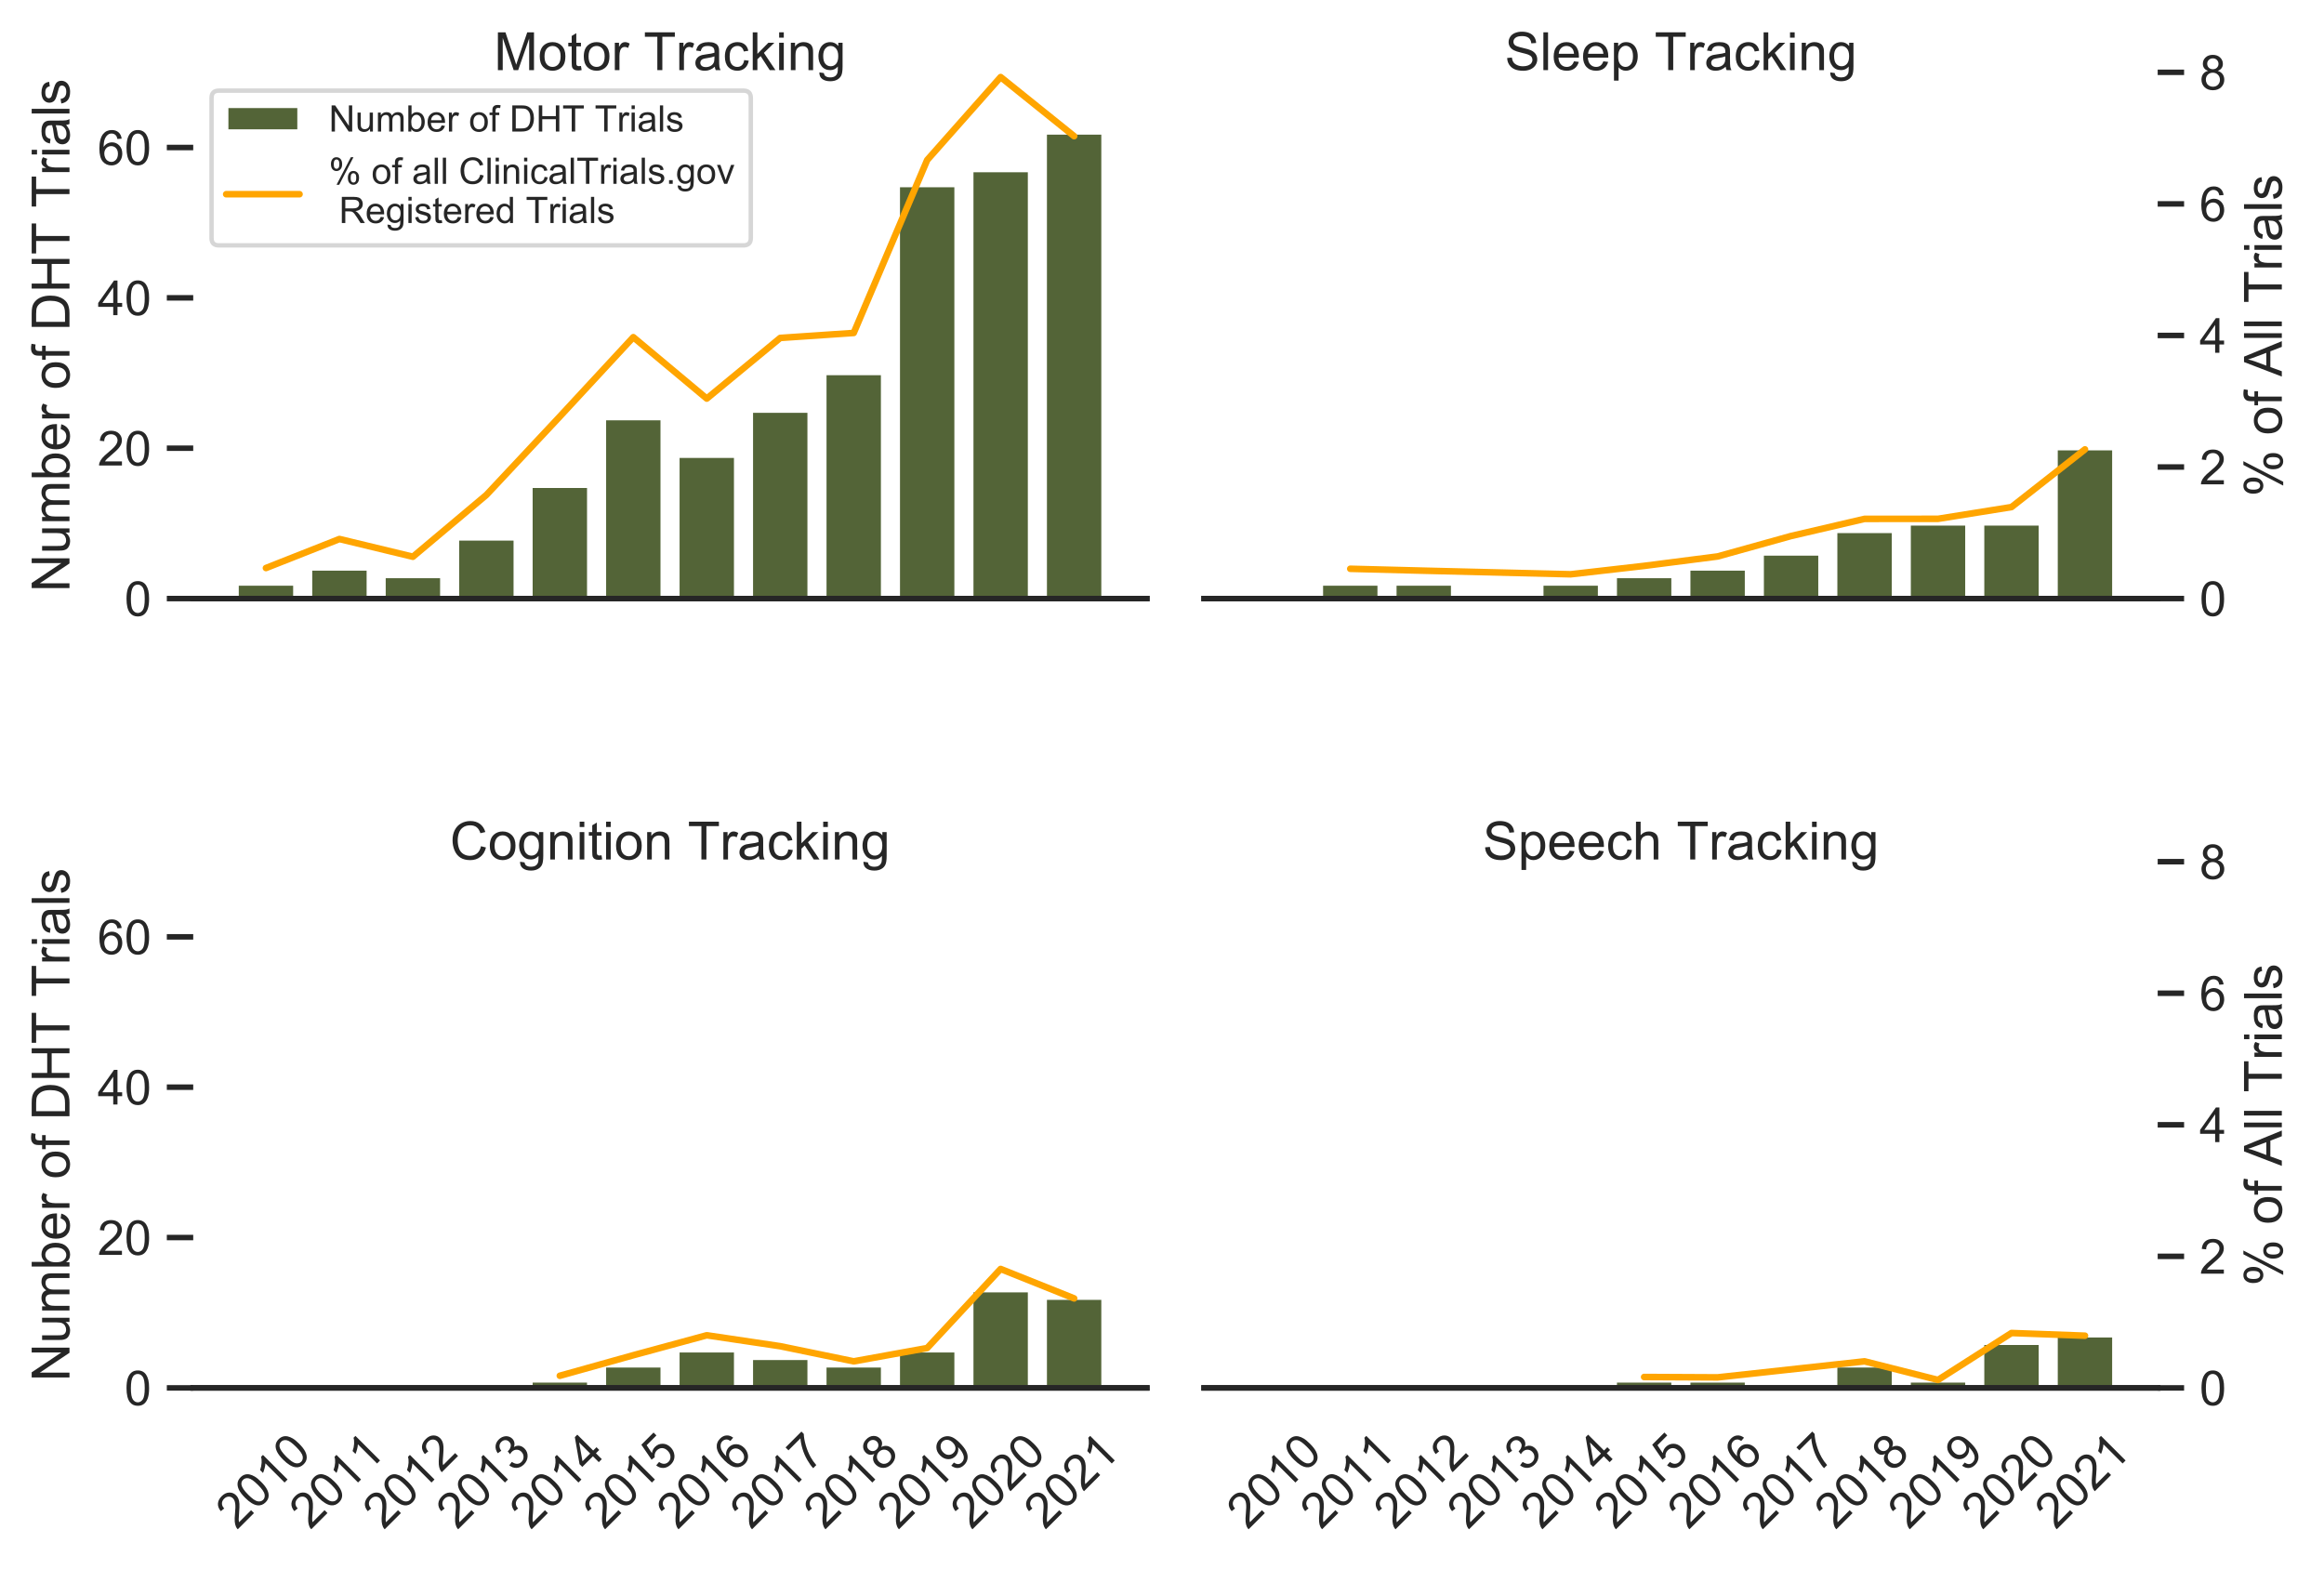 <?xml version="1.0" encoding="utf-8" standalone="no"?>
<!DOCTYPE svg PUBLIC "-//W3C//DTD SVG 1.1//EN"
  "http://www.w3.org/Graphics/SVG/1.1/DTD/svg11.dtd">
<!-- Created with matplotlib (https://matplotlib.org/) -->
<svg height="356.531pt" version="1.1" viewBox="0 0 528.1 356.531" width="528.1pt" xmlns="http://www.w3.org/2000/svg" xmlns:xlink="http://www.w3.org/1999/xlink">
 <defs>
  <style type="text/css">
*{stroke-linecap:butt;stroke-linejoin:round;}
  </style>
 </defs>
 <g id="figure_1">
  <g id="patch_1">
   <path d="M 0 356.531 
L 528.1 356.531 
L 528.1 0 
L 0 0 
z
" style="fill:#ffffff;"/>
  </g>
  <g id="axes_1">
   <g id="patch_2">
    <path d="M 43.908 136.028 
L 260.607 136.028 
L 260.607 16.436 
L 43.908 16.436 
z
" style="fill:#ffffff;"/>
   </g>
   <g id="matplotlib.axis_1">
    <g id="xtick_1"/>
    <g id="xtick_2"/>
    <g id="xtick_3"/>
    <g id="xtick_4"/>
    <g id="xtick_5"/>
    <g id="xtick_6"/>
    <g id="xtick_7"/>
    <g id="xtick_8"/>
    <g id="xtick_9"/>
    <g id="xtick_10"/>
    <g id="xtick_11"/>
    <g id="xtick_12"/>
   </g>
   <g id="matplotlib.axis_2">
    <g id="ytick_1">
     <g id="line2d_1">
      <defs>
       <path d="M 0 0 
L -6 0 
" id="m0a7f3bccff" style="stroke:#262626;stroke-width:1.25;"/>
      </defs>
      <g>
       <use style="fill:#262626;stroke:#262626;stroke-width:1.25;" x="43.908" xlink:href="#m0a7f3bccff" y="136.028"/>
      </g>
     </g>
     <g id="text_1">
      <!-- 0 -->
      <defs>
       <path d="M 4.156 35.297 
Q 4.156 48 6.766 55.734 
Q 9.375 63.484 14.516 67.672 
Q 19.672 71.875 27.484 71.875 
Q 33.25 71.875 37.594 69.547 
Q 41.938 67.234 44.766 62.859 
Q 47.609 58.5 49.219 52.219 
Q 50.828 45.953 50.828 35.297 
Q 50.828 22.703 48.234 14.969 
Q 45.656 7.234 40.5 3 
Q 35.359 -1.219 27.484 -1.219 
Q 17.141 -1.219 11.234 6.203 
Q 4.156 15.141 4.156 35.297 
z
M 13.188 35.297 
Q 13.188 17.672 17.312 11.828 
Q 21.438 6 27.484 6 
Q 33.547 6 37.672 11.859 
Q 41.797 17.719 41.797 35.297 
Q 41.797 52.984 37.672 58.781 
Q 33.547 64.594 27.391 64.594 
Q 21.344 64.594 17.719 59.469 
Q 13.188 52.938 13.188 35.297 
z
" id="ArialMT-48"/>
      </defs>
      <g style="fill:#262626;" transform="translate(28.291 139.964)scale(0.11 -0.11)">
       <use xlink:href="#ArialMT-48"/>
      </g>
     </g>
    </g>
    <g id="ytick_2">
     <g id="line2d_2">
      <g>
       <use style="fill:#262626;stroke:#262626;stroke-width:1.25;" x="43.908" xlink:href="#m0a7f3bccff" y="101.858"/>
      </g>
     </g>
     <g id="text_2">
      <!-- 20 -->
      <defs>
       <path d="M 50.344 8.453 
L 50.344 0 
L 3.031 0 
Q 2.938 3.172 4.047 6.109 
Q 5.859 10.938 9.828 15.625 
Q 13.812 20.312 21.344 26.469 
Q 33.016 36.031 37.109 41.625 
Q 41.219 47.219 41.219 52.203 
Q 41.219 57.422 37.469 61 
Q 33.734 64.594 27.734 64.594 
Q 21.391 64.594 17.578 60.781 
Q 13.766 56.984 13.719 50.25 
L 4.688 51.172 
Q 5.609 61.281 11.656 66.578 
Q 17.719 71.875 27.938 71.875 
Q 38.234 71.875 44.234 66.156 
Q 50.25 60.453 50.25 52 
Q 50.25 47.703 48.484 43.547 
Q 46.734 39.406 42.656 34.812 
Q 38.578 30.219 29.109 22.219 
Q 21.188 15.578 18.938 13.203 
Q 16.703 10.844 15.234 8.453 
z
" id="ArialMT-50"/>
      </defs>
      <g style="fill:#262626;" transform="translate(22.174 105.795)scale(0.11 -0.11)">
       <use xlink:href="#ArialMT-50"/>
       <use x="55.615" xlink:href="#ArialMT-48"/>
      </g>
     </g>
    </g>
    <g id="ytick_3">
     <g id="line2d_3">
      <g>
       <use style="fill:#262626;stroke:#262626;stroke-width:1.25;" x="43.908" xlink:href="#m0a7f3bccff" y="67.689"/>
      </g>
     </g>
     <g id="text_3">
      <!-- 40 -->
      <defs>
       <path d="M 32.328 0 
L 32.328 17.141 
L 1.266 17.141 
L 1.266 25.203 
L 33.938 71.578 
L 41.109 71.578 
L 41.109 25.203 
L 50.781 25.203 
L 50.781 17.141 
L 41.109 17.141 
L 41.109 0 
z
M 32.328 25.203 
L 32.328 57.469 
L 9.906 25.203 
z
" id="ArialMT-52"/>
      </defs>
      <g style="fill:#262626;" transform="translate(22.174 71.626)scale(0.11 -0.11)">
       <use xlink:href="#ArialMT-52"/>
       <use x="55.615" xlink:href="#ArialMT-48"/>
      </g>
     </g>
    </g>
    <g id="ytick_4">
     <g id="line2d_4">
      <g>
       <use style="fill:#262626;stroke:#262626;stroke-width:1.25;" x="43.908" xlink:href="#m0a7f3bccff" y="33.52"/>
      </g>
     </g>
     <g id="text_4">
      <!-- 60 -->
      <defs>
       <path d="M 49.75 54.047 
L 41.016 53.375 
Q 39.844 58.547 37.703 60.891 
Q 34.125 64.656 28.906 64.656 
Q 24.703 64.656 21.531 62.312 
Q 17.391 59.281 14.984 53.469 
Q 12.594 47.656 12.5 36.922 
Q 15.672 41.75 20.266 44.094 
Q 24.859 46.438 29.891 46.438 
Q 38.672 46.438 44.844 39.969 
Q 51.031 33.5 51.031 23.25 
Q 51.031 16.5 48.125 10.719 
Q 45.219 4.938 40.141 1.859 
Q 35.062 -1.219 28.609 -1.219 
Q 17.625 -1.219 10.688 6.859 
Q 3.766 14.938 3.766 33.5 
Q 3.766 54.25 11.422 63.672 
Q 18.109 71.875 29.438 71.875 
Q 37.891 71.875 43.281 67.141 
Q 48.688 62.406 49.75 54.047 
z
M 13.875 23.188 
Q 13.875 18.656 15.797 14.5 
Q 17.719 10.359 21.188 8.172 
Q 24.656 6 28.469 6 
Q 34.031 6 38.031 10.484 
Q 42.047 14.984 42.047 22.703 
Q 42.047 30.125 38.078 34.391 
Q 34.125 38.672 28.125 38.672 
Q 22.172 38.672 18.016 34.391 
Q 13.875 30.125 13.875 23.188 
z
" id="ArialMT-54"/>
      </defs>
      <g style="fill:#262626;" transform="translate(22.174 37.457)scale(0.11 -0.11)">
       <use xlink:href="#ArialMT-54"/>
       <use x="55.615" xlink:href="#ArialMT-48"/>
      </g>
     </g>
    </g>
    <g id="text_5">
     <!-- Number of DHT Trials -->
     <defs>
      <path d="M 7.625 0 
L 7.625 71.578 
L 17.328 71.578 
L 54.938 15.375 
L 54.938 71.578 
L 64.016 71.578 
L 64.016 0 
L 54.297 0 
L 16.703 56.25 
L 16.703 0 
z
" id="ArialMT-78"/>
      <path d="M 40.578 0 
L 40.578 7.625 
Q 34.516 -1.172 24.125 -1.172 
Q 19.531 -1.172 15.547 0.578 
Q 11.578 2.344 9.641 5 
Q 7.719 7.672 6.938 11.531 
Q 6.391 14.109 6.391 19.734 
L 6.391 51.859 
L 15.188 51.859 
L 15.188 23.094 
Q 15.188 16.219 15.719 13.812 
Q 16.547 10.359 19.234 8.375 
Q 21.922 6.391 25.875 6.391 
Q 29.828 6.391 33.297 8.422 
Q 36.766 10.453 38.203 13.938 
Q 39.656 17.438 39.656 24.078 
L 39.656 51.859 
L 48.438 51.859 
L 48.438 0 
z
" id="ArialMT-117"/>
      <path d="M 6.594 0 
L 6.594 51.859 
L 14.453 51.859 
L 14.453 44.578 
Q 16.891 48.391 20.938 50.703 
Q 25 53.031 30.172 53.031 
Q 35.938 53.031 39.625 50.641 
Q 43.312 48.25 44.828 43.953 
Q 50.984 53.031 60.844 53.031 
Q 68.562 53.031 72.703 48.75 
Q 76.859 44.484 76.859 35.594 
L 76.859 0 
L 68.109 0 
L 68.109 32.672 
Q 68.109 37.938 67.25 40.25 
Q 66.406 42.578 64.156 43.984 
Q 61.922 45.406 58.891 45.406 
Q 53.422 45.406 49.797 41.766 
Q 46.188 38.141 46.188 30.125 
L 46.188 0 
L 37.406 0 
L 37.406 33.688 
Q 37.406 39.547 35.25 42.469 
Q 33.109 45.406 28.219 45.406 
Q 24.516 45.406 21.359 43.453 
Q 18.219 41.5 16.797 37.734 
Q 15.375 33.984 15.375 26.906 
L 15.375 0 
z
" id="ArialMT-109"/>
      <path d="M 14.703 0 
L 6.547 0 
L 6.547 71.578 
L 15.328 71.578 
L 15.328 46.047 
Q 20.906 53.031 29.547 53.031 
Q 34.328 53.031 38.594 51.094 
Q 42.875 49.172 45.625 45.672 
Q 48.391 42.188 49.953 37.25 
Q 51.516 32.328 51.516 26.703 
Q 51.516 13.375 44.922 6.094 
Q 38.328 -1.172 29.109 -1.172 
Q 19.922 -1.172 14.703 6.5 
z
M 14.594 26.312 
Q 14.594 17 17.141 12.844 
Q 21.297 6.062 28.375 6.062 
Q 34.125 6.062 38.328 11.062 
Q 42.531 16.062 42.531 25.984 
Q 42.531 36.141 38.5 40.969 
Q 34.469 45.797 28.766 45.797 
Q 23 45.797 18.797 40.797 
Q 14.594 35.797 14.594 26.312 
z
" id="ArialMT-98"/>
      <path d="M 42.094 16.703 
L 51.172 15.578 
Q 49.031 7.625 43.219 3.219 
Q 37.406 -1.172 28.375 -1.172 
Q 17 -1.172 10.328 5.828 
Q 3.656 12.844 3.656 25.484 
Q 3.656 38.578 10.391 45.797 
Q 17.141 53.031 27.875 53.031 
Q 38.281 53.031 44.875 45.953 
Q 51.469 38.875 51.469 26.031 
Q 51.469 25.25 51.422 23.688 
L 12.75 23.688 
Q 13.234 15.141 17.578 10.594 
Q 21.922 6.062 28.422 6.062 
Q 33.25 6.062 36.672 8.594 
Q 40.094 11.141 42.094 16.703 
z
M 13.234 30.906 
L 42.188 30.906 
Q 41.609 37.453 38.875 40.719 
Q 34.672 45.797 27.984 45.797 
Q 21.922 45.797 17.797 41.75 
Q 13.672 37.703 13.234 30.906 
z
" id="ArialMT-101"/>
      <path d="M 6.5 0 
L 6.5 51.859 
L 14.406 51.859 
L 14.406 44 
Q 17.438 49.516 20 51.266 
Q 22.562 53.031 25.641 53.031 
Q 30.078 53.031 34.672 50.203 
L 31.641 42.047 
Q 28.422 43.953 25.203 43.953 
Q 22.312 43.953 20.016 42.219 
Q 17.719 40.484 16.75 37.406 
Q 15.281 32.719 15.281 27.156 
L 15.281 0 
z
" id="ArialMT-114"/>
      <path id="ArialMT-32"/>
      <path d="M 3.328 25.922 
Q 3.328 40.328 11.328 47.266 
Q 18.016 53.031 27.641 53.031 
Q 38.328 53.031 45.109 46.016 
Q 51.906 39.016 51.906 26.656 
Q 51.906 16.656 48.906 10.906 
Q 45.906 5.172 40.156 2 
Q 34.422 -1.172 27.641 -1.172 
Q 16.75 -1.172 10.031 5.812 
Q 3.328 12.797 3.328 25.922 
z
M 12.359 25.922 
Q 12.359 15.969 16.703 11.016 
Q 21.047 6.062 27.641 6.062 
Q 34.188 6.062 38.531 11.031 
Q 42.875 16.016 42.875 26.219 
Q 42.875 35.844 38.5 40.797 
Q 34.125 45.75 27.641 45.75 
Q 21.047 45.75 16.703 40.812 
Q 12.359 35.891 12.359 25.922 
z
" id="ArialMT-111"/>
      <path d="M 8.688 0 
L 8.688 45.016 
L 0.922 45.016 
L 0.922 51.859 
L 8.688 51.859 
L 8.688 57.375 
Q 8.688 62.594 9.625 65.141 
Q 10.891 68.562 14.078 70.672 
Q 17.281 72.797 23.047 72.797 
Q 26.766 72.797 31.25 71.922 
L 29.938 64.266 
Q 27.203 64.75 24.75 64.75 
Q 20.75 64.75 19.094 63.031 
Q 17.438 61.328 17.438 56.641 
L 17.438 51.859 
L 27.547 51.859 
L 27.547 45.016 
L 17.438 45.016 
L 17.438 0 
z
" id="ArialMT-102"/>
      <path d="M 7.719 0 
L 7.719 71.578 
L 32.375 71.578 
Q 40.719 71.578 45.125 70.562 
Q 51.266 69.141 55.609 65.438 
Q 61.281 60.641 64.078 53.188 
Q 66.891 45.75 66.891 36.188 
Q 66.891 28.031 64.984 21.734 
Q 63.094 15.438 60.109 11.297 
Q 57.125 7.172 53.578 4.797 
Q 50.047 2.438 45.047 1.219 
Q 40.047 0 33.547 0 
z
M 17.188 8.453 
L 32.469 8.453 
Q 39.547 8.453 43.578 9.766 
Q 47.609 11.078 50 13.484 
Q 53.375 16.844 55.25 22.531 
Q 57.125 28.219 57.125 36.328 
Q 57.125 47.562 53.438 53.594 
Q 49.75 59.625 44.484 61.672 
Q 40.672 63.141 32.234 63.141 
L 17.188 63.141 
z
" id="ArialMT-68"/>
      <path d="M 8.016 0 
L 8.016 71.578 
L 17.484 71.578 
L 17.484 42.188 
L 54.688 42.188 
L 54.688 71.578 
L 64.156 71.578 
L 64.156 0 
L 54.688 0 
L 54.688 33.734 
L 17.484 33.734 
L 17.484 0 
z
" id="ArialMT-72"/>
      <path d="M 25.922 0 
L 25.922 63.141 
L 2.344 63.141 
L 2.344 71.578 
L 59.078 71.578 
L 59.078 63.141 
L 35.406 63.141 
L 35.406 0 
z
" id="ArialMT-84"/>
      <path d="M 6.641 61.469 
L 6.641 71.578 
L 15.438 71.578 
L 15.438 61.469 
z
M 6.641 0 
L 6.641 51.859 
L 15.438 51.859 
L 15.438 0 
z
" id="ArialMT-105"/>
      <path d="M 40.438 6.391 
Q 35.547 2.25 31.031 0.531 
Q 26.516 -1.172 21.344 -1.172 
Q 12.797 -1.172 8.203 3 
Q 3.609 7.172 3.609 13.672 
Q 3.609 17.484 5.344 20.625 
Q 7.078 23.781 9.891 25.688 
Q 12.703 27.594 16.219 28.562 
Q 18.797 29.25 24.031 29.891 
Q 34.672 31.156 39.703 32.906 
Q 39.75 34.719 39.75 35.203 
Q 39.75 40.578 37.25 42.781 
Q 33.891 45.75 27.25 45.75 
Q 21.047 45.75 18.094 43.578 
Q 15.141 41.406 13.719 35.891 
L 5.125 37.062 
Q 6.297 42.578 8.984 45.969 
Q 11.672 49.359 16.75 51.188 
Q 21.828 53.031 28.516 53.031 
Q 35.156 53.031 39.297 51.469 
Q 43.453 49.906 45.406 47.531 
Q 47.359 45.172 48.141 41.547 
Q 48.578 39.312 48.578 33.453 
L 48.578 21.734 
Q 48.578 9.469 49.141 6.219 
Q 49.703 2.984 51.375 0 
L 42.188 0 
Q 40.828 2.734 40.438 6.391 
z
M 39.703 26.031 
Q 34.906 24.078 25.344 22.703 
Q 19.922 21.922 17.672 20.938 
Q 15.438 19.969 14.203 18.094 
Q 12.984 16.219 12.984 13.922 
Q 12.984 10.406 15.641 8.062 
Q 18.312 5.719 23.438 5.719 
Q 28.516 5.719 32.469 7.938 
Q 36.422 10.156 38.281 14.016 
Q 39.703 17 39.703 22.797 
z
" id="ArialMT-97"/>
      <path d="M 6.391 0 
L 6.391 71.578 
L 15.188 71.578 
L 15.188 0 
z
" id="ArialMT-108"/>
      <path d="M 3.078 15.484 
L 11.766 16.844 
Q 12.5 11.625 15.844 8.844 
Q 19.188 6.062 25.203 6.062 
Q 31.25 6.062 34.172 8.516 
Q 37.109 10.984 37.109 14.312 
Q 37.109 17.281 34.516 19 
Q 32.719 20.172 25.531 21.969 
Q 15.875 24.422 12.141 26.203 
Q 8.406 27.984 6.469 31.125 
Q 4.547 34.281 4.547 38.094 
Q 4.547 41.547 6.125 44.5 
Q 7.719 47.469 10.453 49.422 
Q 12.5 50.922 16.031 51.969 
Q 19.578 53.031 23.641 53.031 
Q 29.734 53.031 34.344 51.266 
Q 38.969 49.516 41.156 46.5 
Q 43.359 43.5 44.188 38.484 
L 35.594 37.312 
Q 35.016 41.312 32.203 43.547 
Q 29.391 45.797 24.266 45.797 
Q 18.219 45.797 15.625 43.797 
Q 13.031 41.797 13.031 39.109 
Q 13.031 37.406 14.109 36.031 
Q 15.188 34.625 17.484 33.688 
Q 18.797 33.203 25.25 31.453 
Q 34.578 28.953 38.25 27.359 
Q 41.938 25.781 44.031 22.75 
Q 46.141 19.734 46.141 15.234 
Q 46.141 10.844 43.578 6.953 
Q 41.016 3.078 36.172 0.953 
Q 31.344 -1.172 25.25 -1.172 
Q 15.141 -1.172 9.844 3.031 
Q 4.547 7.234 3.078 15.484 
z
" id="ArialMT-115"/>
     </defs>
     <g style="fill:#262626;" transform="translate(15.789 134.566)rotate(-90)scale(0.12 -0.12)">
      <use xlink:href="#ArialMT-78"/>
      <use x="72.217" xlink:href="#ArialMT-117"/>
      <use x="127.832" xlink:href="#ArialMT-109"/>
      <use x="211.133" xlink:href="#ArialMT-98"/>
      <use x="266.748" xlink:href="#ArialMT-101"/>
      <use x="322.363" xlink:href="#ArialMT-114"/>
      <use x="355.664" xlink:href="#ArialMT-32"/>
      <use x="383.447" xlink:href="#ArialMT-111"/>
      <use x="439.062" xlink:href="#ArialMT-102"/>
      <use x="466.846" xlink:href="#ArialMT-32"/>
      <use x="494.629" xlink:href="#ArialMT-68"/>
      <use x="566.846" xlink:href="#ArialMT-72"/>
      <use x="639.062" xlink:href="#ArialMT-84"/>
      <use x="700.131" xlink:href="#ArialMT-32"/>
      <use x="727.898" xlink:href="#ArialMT-84"/>
      <use x="788.936" xlink:href="#ArialMT-114"/>
      <use x="822.236" xlink:href="#ArialMT-105"/>
      <use x="844.453" xlink:href="#ArialMT-97"/>
      <use x="900.068" xlink:href="#ArialMT-108"/>
      <use x="922.285" xlink:href="#ArialMT-115"/>
     </g>
    </g>
   </g>
   <g id="patch_3">
    <path clip-path="url(#pcd348a5bcc)" d="M 53.758 136.028 
L 67.114 136.028 
L 67.114 132.611 
L 53.758 132.611 
z
" style="fill:#536437;stroke:#ffffff;stroke-linejoin:miter;"/>
   </g>
   <g id="patch_4">
    <path clip-path="url(#pcd348a5bcc)" d="M 70.453 136.028 
L 83.809 136.028 
L 83.809 129.194 
L 70.453 129.194 
z
" style="fill:#536437;stroke:#ffffff;stroke-linejoin:miter;"/>
   </g>
   <g id="patch_5">
    <path clip-path="url(#pcd348a5bcc)" d="M 87.148 136.028 
L 100.504 136.028 
L 100.504 130.902 
L 87.148 130.902 
z
" style="fill:#536437;stroke:#ffffff;stroke-linejoin:miter;"/>
   </g>
   <g id="patch_6">
    <path clip-path="url(#pcd348a5bcc)" d="M 103.843 136.028 
L 117.199 136.028 
L 117.199 122.36 
L 103.843 122.36 
z
" style="fill:#536437;stroke:#ffffff;stroke-linejoin:miter;"/>
   </g>
   <g id="patch_7">
    <path clip-path="url(#pcd348a5bcc)" d="M 120.538 136.028 
L 133.894 136.028 
L 133.894 110.401 
L 120.538 110.401 
z
" style="fill:#536437;stroke:#ffffff;stroke-linejoin:miter;"/>
   </g>
   <g id="patch_8">
    <path clip-path="url(#pcd348a5bcc)" d="M 137.233 136.028 
L 150.588 136.028 
L 150.588 95.025 
L 137.233 95.025 
z
" style="fill:#536437;stroke:#ffffff;stroke-linejoin:miter;"/>
   </g>
   <g id="patch_9">
    <path clip-path="url(#pcd348a5bcc)" d="M 153.927 136.028 
L 167.283 136.028 
L 167.283 103.567 
L 153.927 103.567 
z
" style="fill:#536437;stroke:#ffffff;stroke-linejoin:miter;"/>
   </g>
   <g id="patch_10">
    <path clip-path="url(#pcd348a5bcc)" d="M 170.622 136.028 
L 183.978 136.028 
L 183.978 93.316 
L 170.622 93.316 
z
" style="fill:#536437;stroke:#ffffff;stroke-linejoin:miter;"/>
   </g>
   <g id="patch_11">
    <path clip-path="url(#pcd348a5bcc)" d="M 187.317 136.028 
L 200.673 136.028 
L 200.673 84.774 
L 187.317 84.774 
z
" style="fill:#536437;stroke:#ffffff;stroke-linejoin:miter;"/>
   </g>
   <g id="patch_12">
    <path clip-path="url(#pcd348a5bcc)" d="M 204.012 136.028 
L 217.368 136.028 
L 217.368 42.062 
L 204.012 42.062 
z
" style="fill:#536437;stroke:#ffffff;stroke-linejoin:miter;"/>
   </g>
   <g id="patch_13">
    <path clip-path="url(#pcd348a5bcc)" d="M 220.707 136.028 
L 234.063 136.028 
L 234.063 38.646 
L 220.707 38.646 
z
" style="fill:#536437;stroke:#ffffff;stroke-linejoin:miter;"/>
   </g>
   <g id="patch_14">
    <path clip-path="url(#pcd348a5bcc)" d="M 237.402 136.028 
L 250.758 136.028 
L 250.758 30.103 
L 237.402 30.103 
z
" style="fill:#536437;stroke:#ffffff;stroke-linejoin:miter;"/>
   </g>
   <g id="line2d_5">
    <path clip-path="url(#pcd348a5bcc)" d="M 0 0 
" style="fill:none;stroke:#424242;stroke-linecap:round;stroke-width:2.7;"/>
   </g>
   <g id="line2d_6">
    <path clip-path="url(#pcd348a5bcc)" d="M 0 0 
" style="fill:none;stroke:#424242;stroke-linecap:round;stroke-width:2.7;"/>
   </g>
   <g id="line2d_7">
    <path clip-path="url(#pcd348a5bcc)" d="M 0 0 
" style="fill:none;stroke:#424242;stroke-linecap:round;stroke-width:2.7;"/>
   </g>
   <g id="line2d_8">
    <path clip-path="url(#pcd348a5bcc)" d="M 0 0 
" style="fill:none;stroke:#424242;stroke-linecap:round;stroke-width:2.7;"/>
   </g>
   <g id="line2d_9">
    <path clip-path="url(#pcd348a5bcc)" d="M 0 0 
" style="fill:none;stroke:#424242;stroke-linecap:round;stroke-width:2.7;"/>
   </g>
   <g id="line2d_10">
    <path clip-path="url(#pcd348a5bcc)" d="M 0 0 
" style="fill:none;stroke:#424242;stroke-linecap:round;stroke-width:2.7;"/>
   </g>
   <g id="line2d_11">
    <path clip-path="url(#pcd348a5bcc)" d="M 0 0 
" style="fill:none;stroke:#424242;stroke-linecap:round;stroke-width:2.7;"/>
   </g>
   <g id="line2d_12">
    <path clip-path="url(#pcd348a5bcc)" d="M 0 0 
" style="fill:none;stroke:#424242;stroke-linecap:round;stroke-width:2.7;"/>
   </g>
   <g id="line2d_13">
    <path clip-path="url(#pcd348a5bcc)" d="M 0 0 
" style="fill:none;stroke:#424242;stroke-linecap:round;stroke-width:2.7;"/>
   </g>
   <g id="line2d_14">
    <path clip-path="url(#pcd348a5bcc)" d="M 0 0 
" style="fill:none;stroke:#424242;stroke-linecap:round;stroke-width:2.7;"/>
   </g>
   <g id="line2d_15">
    <path clip-path="url(#pcd348a5bcc)" d="M 0 0 
" style="fill:none;stroke:#424242;stroke-linecap:round;stroke-width:2.7;"/>
   </g>
   <g id="line2d_16">
    <path clip-path="url(#pcd348a5bcc)" d="M 0 0 
" style="fill:none;stroke:#424242;stroke-linecap:round;stroke-width:2.7;"/>
   </g>
   <g id="patch_15">
    <path d="M 43.908 136.028 
L 260.607 136.028 
" style="fill:none;stroke:#262626;stroke-linecap:square;stroke-linejoin:miter;stroke-width:1.25;"/>
   </g>
   <g id="text_6">
    <!-- Motor Tracking -->
    <defs>
     <path d="M 7.422 0 
L 7.422 71.578 
L 21.688 71.578 
L 38.625 20.906 
Q 40.969 13.812 42.047 10.297 
Q 43.266 14.203 45.844 21.781 
L 62.984 71.578 
L 75.734 71.578 
L 75.734 0 
L 66.609 0 
L 66.609 59.906 
L 45.797 0 
L 37.25 0 
L 16.547 60.938 
L 16.547 0 
z
" id="ArialMT-77"/>
     <path d="M 25.781 7.859 
L 27.047 0.094 
Q 23.344 -0.688 20.406 -0.688 
Q 15.625 -0.688 12.984 0.828 
Q 10.359 2.344 9.281 4.812 
Q 8.203 7.281 8.203 15.188 
L 8.203 45.016 
L 1.766 45.016 
L 1.766 51.859 
L 8.203 51.859 
L 8.203 64.703 
L 16.938 69.969 
L 16.938 51.859 
L 25.781 51.859 
L 25.781 45.016 
L 16.938 45.016 
L 16.938 14.703 
Q 16.938 10.938 17.406 9.859 
Q 17.875 8.797 18.922 8.156 
Q 19.969 7.516 21.922 7.516 
Q 23.391 7.516 25.781 7.859 
z
" id="ArialMT-116"/>
     <path d="M 40.438 19 
L 49.078 17.875 
Q 47.656 8.938 41.812 3.875 
Q 35.984 -1.172 27.484 -1.172 
Q 16.844 -1.172 10.375 5.781 
Q 3.906 12.75 3.906 25.734 
Q 3.906 34.125 6.688 40.422 
Q 9.469 46.734 15.156 49.875 
Q 20.844 53.031 27.547 53.031 
Q 35.984 53.031 41.359 48.75 
Q 46.734 44.484 48.25 36.625 
L 39.703 35.297 
Q 38.484 40.531 35.375 43.156 
Q 32.281 45.797 27.875 45.797 
Q 21.234 45.797 17.078 41.031 
Q 12.938 36.281 12.938 25.984 
Q 12.938 15.531 16.938 10.797 
Q 20.953 6.062 27.391 6.062 
Q 32.562 6.062 36.031 9.234 
Q 39.5 12.406 40.438 19 
z
" id="ArialMT-99"/>
     <path d="M 6.641 0 
L 6.641 71.578 
L 15.438 71.578 
L 15.438 30.766 
L 36.234 51.859 
L 47.609 51.859 
L 27.781 32.625 
L 49.609 0 
L 38.766 0 
L 21.625 26.516 
L 15.438 20.562 
L 15.438 0 
z
" id="ArialMT-107"/>
     <path d="M 6.594 0 
L 6.594 51.859 
L 14.5 51.859 
L 14.5 44.484 
Q 20.219 53.031 31 53.031 
Q 35.688 53.031 39.625 51.344 
Q 43.562 49.656 45.516 46.922 
Q 47.469 44.188 48.25 40.438 
Q 48.734 37.984 48.734 31.891 
L 48.734 0 
L 39.938 0 
L 39.938 31.547 
Q 39.938 36.922 38.906 39.578 
Q 37.891 42.234 35.281 43.812 
Q 32.672 45.406 29.156 45.406 
Q 23.531 45.406 19.453 41.844 
Q 15.375 38.281 15.375 28.328 
L 15.375 0 
z
" id="ArialMT-110"/>
     <path d="M 4.984 -4.297 
L 13.531 -5.562 
Q 14.062 -9.516 16.5 -11.328 
Q 19.781 -13.766 25.438 -13.766 
Q 31.547 -13.766 34.859 -11.328 
Q 38.188 -8.891 39.359 -4.5 
Q 40.047 -1.812 39.984 6.781 
Q 34.234 0 25.641 0 
Q 14.938 0 9.078 7.719 
Q 3.219 15.438 3.219 26.219 
Q 3.219 33.641 5.906 39.906 
Q 8.594 46.188 13.688 49.609 
Q 18.797 53.031 25.688 53.031 
Q 34.859 53.031 40.828 45.609 
L 40.828 51.859 
L 48.922 51.859 
L 48.922 7.031 
Q 48.922 -5.078 46.453 -10.125 
Q 44 -15.188 38.641 -18.109 
Q 33.297 -21.047 25.484 -21.047 
Q 16.219 -21.047 10.5 -16.875 
Q 4.781 -12.703 4.984 -4.297 
z
M 12.25 26.859 
Q 12.25 16.656 16.297 11.969 
Q 20.359 7.281 26.469 7.281 
Q 32.516 7.281 36.609 11.938 
Q 40.719 16.609 40.719 26.562 
Q 40.719 36.078 36.5 40.906 
Q 32.281 45.75 26.312 45.75 
Q 20.453 45.75 16.344 40.984 
Q 12.25 36.234 12.25 26.859 
z
" id="ArialMT-103"/>
    </defs>
    <g style="fill:#262626;" transform="translate(112.254 15.936)scale(0.12 -0.12)">
     <use xlink:href="#ArialMT-77"/>
     <use x="83.301" xlink:href="#ArialMT-111"/>
     <use x="138.916" xlink:href="#ArialMT-116"/>
     <use x="166.699" xlink:href="#ArialMT-111"/>
     <use x="222.314" xlink:href="#ArialMT-114"/>
     <use x="255.615" xlink:href="#ArialMT-32"/>
     <use x="283.383" xlink:href="#ArialMT-84"/>
     <use x="344.42" xlink:href="#ArialMT-114"/>
     <use x="377.721" xlink:href="#ArialMT-97"/>
     <use x="433.336" xlink:href="#ArialMT-99"/>
     <use x="483.336" xlink:href="#ArialMT-107"/>
     <use x="533.336" xlink:href="#ArialMT-105"/>
     <use x="555.553" xlink:href="#ArialMT-110"/>
     <use x="611.168" xlink:href="#ArialMT-103"/>
    </g>
   </g>
  </g>
  <g id="axes_2">
   <g id="patch_16">
    <path d="M 273.609 136.028 
L 490.308 136.028 
L 490.308 16.436 
L 273.609 16.436 
z
" style="fill:#ffffff;"/>
   </g>
   <g id="matplotlib.axis_3">
    <g id="xtick_13"/>
    <g id="xtick_14"/>
    <g id="xtick_15"/>
    <g id="xtick_16"/>
    <g id="xtick_17"/>
    <g id="xtick_18"/>
    <g id="xtick_19"/>
    <g id="xtick_20"/>
    <g id="xtick_21"/>
    <g id="xtick_22"/>
    <g id="xtick_23"/>
    <g id="xtick_24"/>
   </g>
   <g id="matplotlib.axis_4"/>
   <g id="patch_17">
    <path clip-path="url(#pe1304f98d0)" d="z
" style="fill:#536437;stroke:#ffffff;stroke-linejoin:miter;"/>
   </g>
   <g id="patch_18">
    <path clip-path="url(#pe1304f98d0)" d="M 300.154 136.028 
L 313.51 136.028 
L 313.51 132.611 
L 300.154 132.611 
z
" style="fill:#536437;stroke:#ffffff;stroke-linejoin:miter;"/>
   </g>
   <g id="patch_19">
    <path clip-path="url(#pe1304f98d0)" d="M 316.849 136.028 
L 330.205 136.028 
L 330.205 132.611 
L 316.849 132.611 
z
" style="fill:#536437;stroke:#ffffff;stroke-linejoin:miter;"/>
   </g>
   <g id="patch_20">
    <path clip-path="url(#pe1304f98d0)" d="z
" style="fill:#536437;stroke:#ffffff;stroke-linejoin:miter;"/>
   </g>
   <g id="patch_21">
    <path clip-path="url(#pe1304f98d0)" d="M 350.239 136.028 
L 363.595 136.028 
L 363.595 132.611 
L 350.239 132.611 
z
" style="fill:#536437;stroke:#ffffff;stroke-linejoin:miter;"/>
   </g>
   <g id="patch_22">
    <path clip-path="url(#pe1304f98d0)" d="M 366.934 136.028 
L 380.289 136.028 
L 380.289 130.902 
L 366.934 130.902 
z
" style="fill:#536437;stroke:#ffffff;stroke-linejoin:miter;"/>
   </g>
   <g id="patch_23">
    <path clip-path="url(#pe1304f98d0)" d="M 383.628 136.028 
L 396.984 136.028 
L 396.984 129.194 
L 383.628 129.194 
z
" style="fill:#536437;stroke:#ffffff;stroke-linejoin:miter;"/>
   </g>
   <g id="patch_24">
    <path clip-path="url(#pe1304f98d0)" d="M 400.323 136.028 
L 413.679 136.028 
L 413.679 125.777 
L 400.323 125.777 
z
" style="fill:#536437;stroke:#ffffff;stroke-linejoin:miter;"/>
   </g>
   <g id="patch_25">
    <path clip-path="url(#pe1304f98d0)" d="M 417.018 136.028 
L 430.374 136.028 
L 430.374 120.652 
L 417.018 120.652 
z
" style="fill:#536437;stroke:#ffffff;stroke-linejoin:miter;"/>
   </g>
   <g id="patch_26">
    <path clip-path="url(#pe1304f98d0)" d="M 433.713 136.028 
L 447.069 136.028 
L 447.069 118.943 
L 433.713 118.943 
z
" style="fill:#536437;stroke:#ffffff;stroke-linejoin:miter;"/>
   </g>
   <g id="patch_27">
    <path clip-path="url(#pe1304f98d0)" d="M 450.408 136.028 
L 463.764 136.028 
L 463.764 118.943 
L 450.408 118.943 
z
" style="fill:#536437;stroke:#ffffff;stroke-linejoin:miter;"/>
   </g>
   <g id="patch_28">
    <path clip-path="url(#pe1304f98d0)" d="M 467.103 136.028 
L 480.458 136.028 
L 480.458 101.858 
L 467.103 101.858 
z
" style="fill:#536437;stroke:#ffffff;stroke-linejoin:miter;"/>
   </g>
   <g id="line2d_17">
    <path clip-path="url(#pe1304f98d0)" d="M 0 0 
" style="fill:none;stroke:#424242;stroke-linecap:round;stroke-width:2.7;"/>
   </g>
   <g id="line2d_18">
    <path clip-path="url(#pe1304f98d0)" d="M 0 0 
" style="fill:none;stroke:#424242;stroke-linecap:round;stroke-width:2.7;"/>
   </g>
   <g id="line2d_19">
    <path clip-path="url(#pe1304f98d0)" d="M 0 0 
" style="fill:none;stroke:#424242;stroke-linecap:round;stroke-width:2.7;"/>
   </g>
   <g id="line2d_20">
    <path clip-path="url(#pe1304f98d0)" d="M 0 0 
" style="fill:none;stroke:#424242;stroke-linecap:round;stroke-width:2.7;"/>
   </g>
   <g id="line2d_21">
    <path clip-path="url(#pe1304f98d0)" d="M 0 0 
" style="fill:none;stroke:#424242;stroke-linecap:round;stroke-width:2.7;"/>
   </g>
   <g id="line2d_22">
    <path clip-path="url(#pe1304f98d0)" d="M 0 0 
" style="fill:none;stroke:#424242;stroke-linecap:round;stroke-width:2.7;"/>
   </g>
   <g id="line2d_23">
    <path clip-path="url(#pe1304f98d0)" d="M 0 0 
" style="fill:none;stroke:#424242;stroke-linecap:round;stroke-width:2.7;"/>
   </g>
   <g id="line2d_24">
    <path clip-path="url(#pe1304f98d0)" d="M 0 0 
" style="fill:none;stroke:#424242;stroke-linecap:round;stroke-width:2.7;"/>
   </g>
   <g id="line2d_25">
    <path clip-path="url(#pe1304f98d0)" d="M 0 0 
" style="fill:none;stroke:#424242;stroke-linecap:round;stroke-width:2.7;"/>
   </g>
   <g id="line2d_26">
    <path clip-path="url(#pe1304f98d0)" d="M 0 0 
" style="fill:none;stroke:#424242;stroke-linecap:round;stroke-width:2.7;"/>
   </g>
   <g id="line2d_27">
    <path clip-path="url(#pe1304f98d0)" d="M 0 0 
" style="fill:none;stroke:#424242;stroke-linecap:round;stroke-width:2.7;"/>
   </g>
   <g id="line2d_28">
    <path clip-path="url(#pe1304f98d0)" d="M 0 0 
" style="fill:none;stroke:#424242;stroke-linecap:round;stroke-width:2.7;"/>
   </g>
   <g id="patch_29">
    <path d="M 273.609 136.028 
L 490.308 136.028 
" style="fill:none;stroke:#262626;stroke-linecap:square;stroke-linejoin:miter;stroke-width:1.25;"/>
   </g>
   <g id="text_7">
    <!-- Sleep Tracking -->
    <defs>
     <path d="M 4.5 23 
L 13.422 23.781 
Q 14.062 18.406 16.375 14.969 
Q 18.703 11.531 23.578 9.406 
Q 28.469 7.281 34.578 7.281 
Q 39.984 7.281 44.141 8.891 
Q 48.297 10.5 50.312 13.297 
Q 52.344 16.109 52.344 19.438 
Q 52.344 22.797 50.391 25.312 
Q 48.438 27.828 43.953 29.547 
Q 41.062 30.672 31.203 33.031 
Q 21.344 35.406 17.391 37.5 
Q 12.25 40.188 9.734 44.156 
Q 7.234 48.141 7.234 53.078 
Q 7.234 58.5 10.297 63.203 
Q 13.375 67.922 19.281 70.359 
Q 25.203 72.797 32.422 72.797 
Q 40.375 72.797 46.453 70.234 
Q 52.547 67.672 55.812 62.688 
Q 59.078 57.719 59.328 51.422 
L 50.25 50.734 
Q 49.516 57.516 45.281 60.984 
Q 41.062 64.453 32.812 64.453 
Q 24.219 64.453 20.281 61.297 
Q 16.359 58.156 16.359 53.719 
Q 16.359 49.859 19.141 47.359 
Q 21.875 44.875 33.422 42.266 
Q 44.969 39.656 49.266 37.703 
Q 55.516 34.812 58.484 30.391 
Q 61.469 25.984 61.469 20.219 
Q 61.469 14.5 58.203 9.438 
Q 54.938 4.391 48.797 1.578 
Q 42.672 -1.219 35.016 -1.219 
Q 25.297 -1.219 18.719 1.609 
Q 12.156 4.438 8.422 10.125 
Q 4.688 15.828 4.5 23 
z
" id="ArialMT-83"/>
     <path d="M 6.594 -19.875 
L 6.594 51.859 
L 14.594 51.859 
L 14.594 45.125 
Q 17.438 49.078 21 51.047 
Q 24.562 53.031 29.641 53.031 
Q 36.281 53.031 41.359 49.609 
Q 46.438 46.188 49.016 39.953 
Q 51.609 33.734 51.609 26.312 
Q 51.609 18.359 48.75 11.984 
Q 45.906 5.609 40.453 2.219 
Q 35.016 -1.172 29 -1.172 
Q 24.609 -1.172 21.109 0.688 
Q 17.625 2.547 15.375 5.375 
L 15.375 -19.875 
z
M 14.547 25.641 
Q 14.547 15.625 18.594 10.844 
Q 22.656 6.062 28.422 6.062 
Q 34.281 6.062 38.453 11.016 
Q 42.625 15.969 42.625 26.375 
Q 42.625 36.281 38.547 41.203 
Q 34.469 46.141 28.812 46.141 
Q 23.188 46.141 18.859 40.891 
Q 14.547 35.641 14.547 25.641 
z
" id="ArialMT-112"/>
    </defs>
    <g style="fill:#262626;" transform="translate(341.945 15.936)scale(0.12 -0.12)">
     <use xlink:href="#ArialMT-83"/>
     <use x="66.699" xlink:href="#ArialMT-108"/>
     <use x="88.916" xlink:href="#ArialMT-101"/>
     <use x="144.531" xlink:href="#ArialMT-101"/>
     <use x="200.146" xlink:href="#ArialMT-112"/>
     <use x="255.762" xlink:href="#ArialMT-32"/>
     <use x="283.529" xlink:href="#ArialMT-84"/>
     <use x="344.566" xlink:href="#ArialMT-114"/>
     <use x="377.867" xlink:href="#ArialMT-97"/>
     <use x="433.482" xlink:href="#ArialMT-99"/>
     <use x="483.482" xlink:href="#ArialMT-107"/>
     <use x="533.482" xlink:href="#ArialMT-105"/>
     <use x="555.699" xlink:href="#ArialMT-110"/>
     <use x="611.314" xlink:href="#ArialMT-103"/>
    </g>
   </g>
  </g>
  <g id="axes_3">
   <g id="patch_30">
    <path d="M 43.908 315.416 
L 260.607 315.416 
L 260.607 195.824 
L 43.908 195.824 
z
" style="fill:#ffffff;"/>
   </g>
   <g id="matplotlib.axis_5">
    <g id="xtick_25">
     <g id="text_8">
      <!-- 2010 -->
      <defs>
       <path d="M 37.25 0 
L 28.469 0 
L 28.469 56 
Q 25.297 52.984 20.141 49.953 
Q 14.984 46.922 10.891 45.406 
L 10.891 53.906 
Q 18.266 57.375 23.781 62.297 
Q 29.297 67.234 31.594 71.875 
L 37.25 71.875 
z
" id="ArialMT-49"/>
      </defs>
      <g style="fill:#262626;" transform="translate(53.796 347.785)rotate(-45)scale(0.11 -0.11)">
       <use xlink:href="#ArialMT-50"/>
       <use x="55.615" xlink:href="#ArialMT-48"/>
       <use x="111.23" xlink:href="#ArialMT-49"/>
       <use x="166.846" xlink:href="#ArialMT-48"/>
      </g>
     </g>
    </g>
    <g id="xtick_26">
     <g id="text_9">
      <!-- 2011 -->
      <g style="fill:#262626;" transform="translate(70.495 347.776)rotate(-45)scale(0.11 -0.11)">
       <use xlink:href="#ArialMT-50"/>
       <use x="55.615" xlink:href="#ArialMT-48"/>
       <use x="111.23" xlink:href="#ArialMT-49"/>
       <use x="166.736" xlink:href="#ArialMT-49"/>
      </g>
     </g>
    </g>
    <g id="xtick_27">
     <g id="text_10">
      <!-- 2012 -->
      <g style="fill:#262626;" transform="translate(87.186 347.785)rotate(-45)scale(0.11 -0.11)">
       <use xlink:href="#ArialMT-50"/>
       <use x="55.615" xlink:href="#ArialMT-48"/>
       <use x="111.23" xlink:href="#ArialMT-49"/>
       <use x="166.846" xlink:href="#ArialMT-50"/>
      </g>
     </g>
    </g>
    <g id="xtick_28">
     <g id="text_11">
      <!-- 2013 -->
      <defs>
       <path d="M 4.203 18.891 
L 12.984 20.062 
Q 14.5 12.594 18.141 9.297 
Q 21.781 6 27 6 
Q 33.203 6 37.469 10.297 
Q 41.75 14.594 41.75 20.953 
Q 41.75 27 37.797 30.922 
Q 33.844 34.859 27.734 34.859 
Q 25.25 34.859 21.531 33.891 
L 22.516 41.609 
Q 23.391 41.5 23.922 41.5 
Q 29.547 41.5 34.031 44.422 
Q 38.531 47.359 38.531 53.469 
Q 38.531 58.297 35.25 61.469 
Q 31.984 64.656 26.812 64.656 
Q 21.688 64.656 18.266 61.422 
Q 14.844 58.203 13.875 51.766 
L 5.078 53.328 
Q 6.688 62.156 12.391 67.016 
Q 18.109 71.875 26.609 71.875 
Q 32.469 71.875 37.391 69.359 
Q 42.328 66.844 44.938 62.5 
Q 47.562 58.156 47.562 53.266 
Q 47.562 48.641 45.062 44.828 
Q 42.578 41.016 37.703 38.766 
Q 44.047 37.312 47.562 32.688 
Q 51.078 28.078 51.078 21.141 
Q 51.078 11.766 44.234 5.25 
Q 37.406 -1.266 26.953 -1.266 
Q 17.531 -1.266 11.297 4.344 
Q 5.078 9.969 4.203 18.891 
z
" id="ArialMT-51"/>
      </defs>
      <g style="fill:#262626;" transform="translate(103.881 347.785)rotate(-45)scale(0.11 -0.11)">
       <use xlink:href="#ArialMT-50"/>
       <use x="55.615" xlink:href="#ArialMT-48"/>
       <use x="111.23" xlink:href="#ArialMT-49"/>
       <use x="166.846" xlink:href="#ArialMT-51"/>
      </g>
     </g>
    </g>
    <g id="xtick_29">
     <g id="text_12">
      <!-- 2014 -->
      <g style="fill:#262626;" transform="translate(120.576 347.785)rotate(-45)scale(0.11 -0.11)">
       <use xlink:href="#ArialMT-50"/>
       <use x="55.615" xlink:href="#ArialMT-48"/>
       <use x="111.23" xlink:href="#ArialMT-49"/>
       <use x="166.846" xlink:href="#ArialMT-52"/>
      </g>
     </g>
    </g>
    <g id="xtick_30">
     <g id="text_13">
      <!-- 2015 -->
      <defs>
       <path d="M 4.156 18.75 
L 13.375 19.531 
Q 14.406 12.797 18.141 9.391 
Q 21.875 6 27.156 6 
Q 33.5 6 37.891 10.781 
Q 42.281 15.578 42.281 23.484 
Q 42.281 31 38.062 35.344 
Q 33.844 39.703 27 39.703 
Q 22.75 39.703 19.328 37.766 
Q 15.922 35.844 13.969 32.766 
L 5.719 33.844 
L 12.641 70.609 
L 48.25 70.609 
L 48.25 62.203 
L 19.672 62.203 
L 15.828 42.969 
Q 22.266 47.469 29.344 47.469 
Q 38.719 47.469 45.156 40.969 
Q 51.609 34.469 51.609 24.266 
Q 51.609 14.547 45.953 7.469 
Q 39.062 -1.219 27.156 -1.219 
Q 17.391 -1.219 11.203 4.25 
Q 5.031 9.719 4.156 18.75 
z
" id="ArialMT-53"/>
      </defs>
      <g style="fill:#262626;" transform="translate(137.271 347.785)rotate(-45)scale(0.11 -0.11)">
       <use xlink:href="#ArialMT-50"/>
       <use x="55.615" xlink:href="#ArialMT-48"/>
       <use x="111.23" xlink:href="#ArialMT-49"/>
       <use x="166.846" xlink:href="#ArialMT-53"/>
      </g>
     </g>
    </g>
    <g id="xtick_31">
     <g id="text_14">
      <!-- 2016 -->
      <g style="fill:#262626;" transform="translate(153.965 347.785)rotate(-45)scale(0.11 -0.11)">
       <use xlink:href="#ArialMT-50"/>
       <use x="55.615" xlink:href="#ArialMT-48"/>
       <use x="111.23" xlink:href="#ArialMT-49"/>
       <use x="166.846" xlink:href="#ArialMT-54"/>
      </g>
     </g>
    </g>
    <g id="xtick_32">
     <g id="text_15">
      <!-- 2017 -->
      <defs>
       <path d="M 4.734 62.203 
L 4.734 70.656 
L 51.078 70.656 
L 51.078 63.812 
Q 44.234 56.547 37.516 44.484 
Q 30.812 32.422 27.156 19.672 
Q 24.516 10.688 23.781 0 
L 14.75 0 
Q 14.891 8.453 18.062 20.406 
Q 21.234 32.375 27.172 43.484 
Q 33.109 54.594 39.797 62.203 
z
" id="ArialMT-55"/>
      </defs>
      <g style="fill:#262626;" transform="translate(170.66 347.785)rotate(-45)scale(0.11 -0.11)">
       <use xlink:href="#ArialMT-50"/>
       <use x="55.615" xlink:href="#ArialMT-48"/>
       <use x="111.23" xlink:href="#ArialMT-49"/>
       <use x="166.846" xlink:href="#ArialMT-55"/>
      </g>
     </g>
    </g>
    <g id="xtick_33">
     <g id="text_16">
      <!-- 2018 -->
      <defs>
       <path d="M 17.672 38.812 
Q 12.203 40.828 9.562 44.531 
Q 6.938 48.25 6.938 53.422 
Q 6.938 61.234 12.547 66.547 
Q 18.172 71.875 27.484 71.875 
Q 36.859 71.875 42.578 66.422 
Q 48.297 60.984 48.297 53.172 
Q 48.297 48.188 45.672 44.5 
Q 43.062 40.828 37.75 38.812 
Q 44.344 36.672 47.781 31.875 
Q 51.219 27.094 51.219 20.453 
Q 51.219 11.281 44.719 5.031 
Q 38.234 -1.219 27.641 -1.219 
Q 17.047 -1.219 10.547 5.047 
Q 4.047 11.328 4.047 20.703 
Q 4.047 27.688 7.594 32.391 
Q 11.141 37.109 17.672 38.812 
z
M 15.922 53.719 
Q 15.922 48.641 19.188 45.406 
Q 22.469 42.188 27.688 42.188 
Q 32.766 42.188 36.016 45.375 
Q 39.266 48.578 39.266 53.219 
Q 39.266 58.062 35.906 61.359 
Q 32.562 64.656 27.594 64.656 
Q 22.562 64.656 19.234 61.422 
Q 15.922 58.203 15.922 53.719 
z
M 13.094 20.656 
Q 13.094 16.891 14.875 13.375 
Q 16.656 9.859 20.172 7.922 
Q 23.688 6 27.734 6 
Q 34.031 6 38.125 10.047 
Q 42.234 14.109 42.234 20.359 
Q 42.234 26.703 38.016 30.859 
Q 33.797 35.016 27.438 35.016 
Q 21.234 35.016 17.156 30.906 
Q 13.094 26.812 13.094 20.656 
z
" id="ArialMT-56"/>
      </defs>
      <g style="fill:#262626;" transform="translate(187.355 347.785)rotate(-45)scale(0.11 -0.11)">
       <use xlink:href="#ArialMT-50"/>
       <use x="55.615" xlink:href="#ArialMT-48"/>
       <use x="111.23" xlink:href="#ArialMT-49"/>
       <use x="166.846" xlink:href="#ArialMT-56"/>
      </g>
     </g>
    </g>
    <g id="xtick_34">
     <g id="text_17">
      <!-- 2019 -->
      <defs>
       <path d="M 5.469 16.547 
L 13.922 17.328 
Q 14.984 11.375 18.016 8.688 
Q 21.047 6 25.781 6 
Q 29.828 6 32.875 7.859 
Q 35.938 9.719 37.891 12.812 
Q 39.844 15.922 41.156 21.188 
Q 42.484 26.469 42.484 31.938 
Q 42.484 32.516 42.438 33.688 
Q 39.797 29.5 35.234 26.875 
Q 30.672 24.266 25.344 24.266 
Q 16.453 24.266 10.297 30.703 
Q 4.156 37.156 4.156 47.703 
Q 4.156 58.594 10.578 65.234 
Q 17 71.875 26.656 71.875 
Q 33.641 71.875 39.422 68.109 
Q 45.219 64.359 48.219 57.391 
Q 51.219 50.438 51.219 37.25 
Q 51.219 23.531 48.234 15.406 
Q 45.266 7.281 39.375 3.031 
Q 33.5 -1.219 25.594 -1.219 
Q 17.188 -1.219 11.859 3.438 
Q 6.547 8.109 5.469 16.547 
z
M 41.453 48.141 
Q 41.453 55.719 37.422 60.156 
Q 33.406 64.594 27.734 64.594 
Q 21.875 64.594 17.531 59.812 
Q 13.188 55.031 13.188 47.406 
Q 13.188 40.578 17.312 36.297 
Q 21.438 32.031 27.484 32.031 
Q 33.594 32.031 37.516 36.297 
Q 41.453 40.578 41.453 48.141 
z
" id="ArialMT-57"/>
      </defs>
      <g style="fill:#262626;" transform="translate(204.05 347.785)rotate(-45)scale(0.11 -0.11)">
       <use xlink:href="#ArialMT-50"/>
       <use x="55.615" xlink:href="#ArialMT-48"/>
       <use x="111.23" xlink:href="#ArialMT-49"/>
       <use x="166.846" xlink:href="#ArialMT-57"/>
      </g>
     </g>
    </g>
    <g id="xtick_35">
     <g id="text_18">
      <!-- 2020 -->
      <g style="fill:#262626;" transform="translate(220.745 347.785)rotate(-45)scale(0.11 -0.11)">
       <use xlink:href="#ArialMT-50"/>
       <use x="55.615" xlink:href="#ArialMT-48"/>
       <use x="111.23" xlink:href="#ArialMT-50"/>
       <use x="166.846" xlink:href="#ArialMT-48"/>
      </g>
     </g>
    </g>
    <g id="xtick_36">
     <g id="text_19">
      <!-- 2021 -->
      <g style="fill:#262626;" transform="translate(237.44 347.785)rotate(-45)scale(0.11 -0.11)">
       <use xlink:href="#ArialMT-50"/>
       <use x="55.615" xlink:href="#ArialMT-48"/>
       <use x="111.23" xlink:href="#ArialMT-50"/>
       <use x="166.846" xlink:href="#ArialMT-49"/>
      </g>
     </g>
    </g>
   </g>
   <g id="matplotlib.axis_6">
    <g id="ytick_5">
     <g id="line2d_29">
      <g>
       <use style="fill:#262626;stroke:#262626;stroke-width:1.25;" x="43.908" xlink:href="#m0a7f3bccff" y="315.416"/>
      </g>
     </g>
     <g id="text_20">
      <!-- 0 -->
      <g style="fill:#262626;" transform="translate(28.291 319.352)scale(0.11 -0.11)">
       <use xlink:href="#ArialMT-48"/>
      </g>
     </g>
    </g>
    <g id="ytick_6">
     <g id="line2d_30">
      <g>
       <use style="fill:#262626;stroke:#262626;stroke-width:1.25;" x="43.908" xlink:href="#m0a7f3bccff" y="281.246"/>
      </g>
     </g>
     <g id="text_21">
      <!-- 20 -->
      <g style="fill:#262626;" transform="translate(22.174 285.183)scale(0.11 -0.11)">
       <use xlink:href="#ArialMT-50"/>
       <use x="55.615" xlink:href="#ArialMT-48"/>
      </g>
     </g>
    </g>
    <g id="ytick_7">
     <g id="line2d_31">
      <g>
       <use style="fill:#262626;stroke:#262626;stroke-width:1.25;" x="43.908" xlink:href="#m0a7f3bccff" y="247.077"/>
      </g>
     </g>
     <g id="text_22">
      <!-- 40 -->
      <g style="fill:#262626;" transform="translate(22.174 251.014)scale(0.11 -0.11)">
       <use xlink:href="#ArialMT-52"/>
       <use x="55.615" xlink:href="#ArialMT-48"/>
      </g>
     </g>
    </g>
    <g id="ytick_8">
     <g id="line2d_32">
      <g>
       <use style="fill:#262626;stroke:#262626;stroke-width:1.25;" x="43.908" xlink:href="#m0a7f3bccff" y="212.908"/>
      </g>
     </g>
     <g id="text_23">
      <!-- 60 -->
      <g style="fill:#262626;" transform="translate(22.174 216.845)scale(0.11 -0.11)">
       <use xlink:href="#ArialMT-54"/>
       <use x="55.615" xlink:href="#ArialMT-48"/>
      </g>
     </g>
    </g>
    <g id="text_24">
     <!-- Number of DHT Trials -->
     <g style="fill:#262626;" transform="translate(15.789 313.954)rotate(-90)scale(0.12 -0.12)">
      <use xlink:href="#ArialMT-78"/>
      <use x="72.217" xlink:href="#ArialMT-117"/>
      <use x="127.832" xlink:href="#ArialMT-109"/>
      <use x="211.133" xlink:href="#ArialMT-98"/>
      <use x="266.748" xlink:href="#ArialMT-101"/>
      <use x="322.363" xlink:href="#ArialMT-114"/>
      <use x="355.664" xlink:href="#ArialMT-32"/>
      <use x="383.447" xlink:href="#ArialMT-111"/>
      <use x="439.062" xlink:href="#ArialMT-102"/>
      <use x="466.846" xlink:href="#ArialMT-32"/>
      <use x="494.629" xlink:href="#ArialMT-68"/>
      <use x="566.846" xlink:href="#ArialMT-72"/>
      <use x="639.062" xlink:href="#ArialMT-84"/>
      <use x="700.131" xlink:href="#ArialMT-32"/>
      <use x="727.898" xlink:href="#ArialMT-84"/>
      <use x="788.936" xlink:href="#ArialMT-114"/>
      <use x="822.236" xlink:href="#ArialMT-105"/>
      <use x="844.453" xlink:href="#ArialMT-97"/>
      <use x="900.068" xlink:href="#ArialMT-108"/>
      <use x="922.285" xlink:href="#ArialMT-115"/>
     </g>
    </g>
   </g>
   <g id="patch_31">
    <path clip-path="url(#p3a02c2e275)" d="z
" style="fill:#536437;stroke:#ffffff;stroke-linejoin:miter;"/>
   </g>
   <g id="patch_32">
    <path clip-path="url(#p3a02c2e275)" d="z
" style="fill:#536437;stroke:#ffffff;stroke-linejoin:miter;"/>
   </g>
   <g id="patch_33">
    <path clip-path="url(#p3a02c2e275)" d="z
" style="fill:#536437;stroke:#ffffff;stroke-linejoin:miter;"/>
   </g>
   <g id="patch_34">
    <path clip-path="url(#p3a02c2e275)" d="z
" style="fill:#536437;stroke:#ffffff;stroke-linejoin:miter;"/>
   </g>
   <g id="patch_35">
    <path clip-path="url(#p3a02c2e275)" d="M 120.538 315.416 
L 133.894 315.416 
L 133.894 313.707 
L 120.538 313.707 
z
" style="fill:#536437;stroke:#ffffff;stroke-linejoin:miter;"/>
   </g>
   <g id="patch_36">
    <path clip-path="url(#p3a02c2e275)" d="M 137.233 315.416 
L 150.588 315.416 
L 150.588 310.29 
L 137.233 310.29 
z
" style="fill:#536437;stroke:#ffffff;stroke-linejoin:miter;"/>
   </g>
   <g id="patch_37">
    <path clip-path="url(#p3a02c2e275)" d="M 153.927 315.416 
L 167.283 315.416 
L 167.283 306.873 
L 153.927 306.873 
z
" style="fill:#536437;stroke:#ffffff;stroke-linejoin:miter;"/>
   </g>
   <g id="patch_38">
    <path clip-path="url(#p3a02c2e275)" d="M 170.622 315.416 
L 183.978 315.416 
L 183.978 308.582 
L 170.622 308.582 
z
" style="fill:#536437;stroke:#ffffff;stroke-linejoin:miter;"/>
   </g>
   <g id="patch_39">
    <path clip-path="url(#p3a02c2e275)" d="M 187.317 315.416 
L 200.673 315.416 
L 200.673 310.29 
L 187.317 310.29 
z
" style="fill:#536437;stroke:#ffffff;stroke-linejoin:miter;"/>
   </g>
   <g id="patch_40">
    <path clip-path="url(#p3a02c2e275)" d="M 204.012 315.416 
L 217.368 315.416 
L 217.368 306.873 
L 204.012 306.873 
z
" style="fill:#536437;stroke:#ffffff;stroke-linejoin:miter;"/>
   </g>
   <g id="patch_41">
    <path clip-path="url(#p3a02c2e275)" d="M 220.707 315.416 
L 234.063 315.416 
L 234.063 293.206 
L 220.707 293.206 
z
" style="fill:#536437;stroke:#ffffff;stroke-linejoin:miter;"/>
   </g>
   <g id="patch_42">
    <path clip-path="url(#p3a02c2e275)" d="M 237.402 315.416 
L 250.758 315.416 
L 250.758 294.914 
L 237.402 294.914 
z
" style="fill:#536437;stroke:#ffffff;stroke-linejoin:miter;"/>
   </g>
   <g id="line2d_33">
    <path clip-path="url(#p3a02c2e275)" d="M 0 0 
" style="fill:none;stroke:#424242;stroke-linecap:round;stroke-width:2.7;"/>
   </g>
   <g id="line2d_34">
    <path clip-path="url(#p3a02c2e275)" d="M 0 0 
" style="fill:none;stroke:#424242;stroke-linecap:round;stroke-width:2.7;"/>
   </g>
   <g id="line2d_35">
    <path clip-path="url(#p3a02c2e275)" d="M 0 0 
" style="fill:none;stroke:#424242;stroke-linecap:round;stroke-width:2.7;"/>
   </g>
   <g id="line2d_36">
    <path clip-path="url(#p3a02c2e275)" d="M 0 0 
" style="fill:none;stroke:#424242;stroke-linecap:round;stroke-width:2.7;"/>
   </g>
   <g id="line2d_37">
    <path clip-path="url(#p3a02c2e275)" d="M 0 0 
" style="fill:none;stroke:#424242;stroke-linecap:round;stroke-width:2.7;"/>
   </g>
   <g id="line2d_38">
    <path clip-path="url(#p3a02c2e275)" d="M 0 0 
" style="fill:none;stroke:#424242;stroke-linecap:round;stroke-width:2.7;"/>
   </g>
   <g id="line2d_39">
    <path clip-path="url(#p3a02c2e275)" d="M 0 0 
" style="fill:none;stroke:#424242;stroke-linecap:round;stroke-width:2.7;"/>
   </g>
   <g id="line2d_40">
    <path clip-path="url(#p3a02c2e275)" d="M 0 0 
" style="fill:none;stroke:#424242;stroke-linecap:round;stroke-width:2.7;"/>
   </g>
   <g id="line2d_41">
    <path clip-path="url(#p3a02c2e275)" d="M 0 0 
" style="fill:none;stroke:#424242;stroke-linecap:round;stroke-width:2.7;"/>
   </g>
   <g id="line2d_42">
    <path clip-path="url(#p3a02c2e275)" d="M 0 0 
" style="fill:none;stroke:#424242;stroke-linecap:round;stroke-width:2.7;"/>
   </g>
   <g id="line2d_43">
    <path clip-path="url(#p3a02c2e275)" d="M 0 0 
" style="fill:none;stroke:#424242;stroke-linecap:round;stroke-width:2.7;"/>
   </g>
   <g id="line2d_44">
    <path clip-path="url(#p3a02c2e275)" d="M 0 0 
" style="fill:none;stroke:#424242;stroke-linecap:round;stroke-width:2.7;"/>
   </g>
   <g id="patch_43">
    <path d="M 43.908 315.416 
L 260.607 315.416 
" style="fill:none;stroke:#262626;stroke-linecap:square;stroke-linejoin:miter;stroke-width:1.25;"/>
   </g>
   <g id="text_25">
    <!-- Cognition Tracking -->
    <defs>
     <path d="M 58.797 25.094 
L 68.266 22.703 
Q 65.281 11.031 57.547 4.906 
Q 49.812 -1.219 38.625 -1.219 
Q 27.047 -1.219 19.797 3.484 
Q 12.547 8.203 8.766 17.141 
Q 4.984 26.078 4.984 36.328 
Q 4.984 47.516 9.25 55.828 
Q 13.531 64.156 21.406 68.469 
Q 29.297 72.797 38.766 72.797 
Q 49.516 72.797 56.828 67.328 
Q 64.156 61.859 67.047 51.953 
L 57.719 49.75 
Q 55.219 57.562 50.484 61.125 
Q 45.75 64.703 38.578 64.703 
Q 30.328 64.703 24.781 60.734 
Q 19.234 56.781 16.984 50.109 
Q 14.75 43.453 14.75 36.375 
Q 14.75 27.25 17.406 20.438 
Q 20.062 13.625 25.672 10.25 
Q 31.297 6.891 37.844 6.891 
Q 45.797 6.891 51.312 11.469 
Q 56.844 16.062 58.797 25.094 
z
" id="ArialMT-67"/>
    </defs>
    <g style="fill:#262626;" transform="translate(102.24 195.324)scale(0.12 -0.12)">
     <use xlink:href="#ArialMT-67"/>
     <use x="72.217" xlink:href="#ArialMT-111"/>
     <use x="127.832" xlink:href="#ArialMT-103"/>
     <use x="183.447" xlink:href="#ArialMT-110"/>
     <use x="239.062" xlink:href="#ArialMT-105"/>
     <use x="261.279" xlink:href="#ArialMT-116"/>
     <use x="289.062" xlink:href="#ArialMT-105"/>
     <use x="311.279" xlink:href="#ArialMT-111"/>
     <use x="366.895" xlink:href="#ArialMT-110"/>
     <use x="422.51" xlink:href="#ArialMT-32"/>
     <use x="450.277" xlink:href="#ArialMT-84"/>
     <use x="511.314" xlink:href="#ArialMT-114"/>
     <use x="544.615" xlink:href="#ArialMT-97"/>
     <use x="600.23" xlink:href="#ArialMT-99"/>
     <use x="650.23" xlink:href="#ArialMT-107"/>
     <use x="700.23" xlink:href="#ArialMT-105"/>
     <use x="722.447" xlink:href="#ArialMT-110"/>
     <use x="778.062" xlink:href="#ArialMT-103"/>
    </g>
   </g>
  </g>
  <g id="axes_4">
   <g id="patch_44">
    <path d="M 273.609 315.416 
L 490.308 315.416 
L 490.308 195.824 
L 273.609 195.824 
z
" style="fill:#ffffff;"/>
   </g>
   <g id="matplotlib.axis_7">
    <g id="xtick_37">
     <g id="text_26">
      <!-- 2010 -->
      <g style="fill:#262626;" transform="translate(283.497 347.785)rotate(-45)scale(0.11 -0.11)">
       <use xlink:href="#ArialMT-50"/>
       <use x="55.615" xlink:href="#ArialMT-48"/>
       <use x="111.23" xlink:href="#ArialMT-49"/>
       <use x="166.846" xlink:href="#ArialMT-48"/>
      </g>
     </g>
    </g>
    <g id="xtick_38">
     <g id="text_27">
      <!-- 2011 -->
      <g style="fill:#262626;" transform="translate(300.196 347.776)rotate(-45)scale(0.11 -0.11)">
       <use xlink:href="#ArialMT-50"/>
       <use x="55.615" xlink:href="#ArialMT-48"/>
       <use x="111.23" xlink:href="#ArialMT-49"/>
       <use x="166.736" xlink:href="#ArialMT-49"/>
      </g>
     </g>
    </g>
    <g id="xtick_39">
     <g id="text_28">
      <!-- 2012 -->
      <g style="fill:#262626;" transform="translate(316.887 347.785)rotate(-45)scale(0.11 -0.11)">
       <use xlink:href="#ArialMT-50"/>
       <use x="55.615" xlink:href="#ArialMT-48"/>
       <use x="111.23" xlink:href="#ArialMT-49"/>
       <use x="166.846" xlink:href="#ArialMT-50"/>
      </g>
     </g>
    </g>
    <g id="xtick_40">
     <g id="text_29">
      <!-- 2013 -->
      <g style="fill:#262626;" transform="translate(333.582 347.785)rotate(-45)scale(0.11 -0.11)">
       <use xlink:href="#ArialMT-50"/>
       <use x="55.615" xlink:href="#ArialMT-48"/>
       <use x="111.23" xlink:href="#ArialMT-49"/>
       <use x="166.846" xlink:href="#ArialMT-51"/>
      </g>
     </g>
    </g>
    <g id="xtick_41">
     <g id="text_30">
      <!-- 2014 -->
      <g style="fill:#262626;" transform="translate(350.277 347.785)rotate(-45)scale(0.11 -0.11)">
       <use xlink:href="#ArialMT-50"/>
       <use x="55.615" xlink:href="#ArialMT-48"/>
       <use x="111.23" xlink:href="#ArialMT-49"/>
       <use x="166.846" xlink:href="#ArialMT-52"/>
      </g>
     </g>
    </g>
    <g id="xtick_42">
     <g id="text_31">
      <!-- 2015 -->
      <g style="fill:#262626;" transform="translate(366.971 347.785)rotate(-45)scale(0.11 -0.11)">
       <use xlink:href="#ArialMT-50"/>
       <use x="55.615" xlink:href="#ArialMT-48"/>
       <use x="111.23" xlink:href="#ArialMT-49"/>
       <use x="166.846" xlink:href="#ArialMT-53"/>
      </g>
     </g>
    </g>
    <g id="xtick_43">
     <g id="text_32">
      <!-- 2016 -->
      <g style="fill:#262626;" transform="translate(383.666 347.785)rotate(-45)scale(0.11 -0.11)">
       <use xlink:href="#ArialMT-50"/>
       <use x="55.615" xlink:href="#ArialMT-48"/>
       <use x="111.23" xlink:href="#ArialMT-49"/>
       <use x="166.846" xlink:href="#ArialMT-54"/>
      </g>
     </g>
    </g>
    <g id="xtick_44">
     <g id="text_33">
      <!-- 2017 -->
      <g style="fill:#262626;" transform="translate(400.361 347.785)rotate(-45)scale(0.11 -0.11)">
       <use xlink:href="#ArialMT-50"/>
       <use x="55.615" xlink:href="#ArialMT-48"/>
       <use x="111.23" xlink:href="#ArialMT-49"/>
       <use x="166.846" xlink:href="#ArialMT-55"/>
      </g>
     </g>
    </g>
    <g id="xtick_45">
     <g id="text_34">
      <!-- 2018 -->
      <g style="fill:#262626;" transform="translate(417.056 347.785)rotate(-45)scale(0.11 -0.11)">
       <use xlink:href="#ArialMT-50"/>
       <use x="55.615" xlink:href="#ArialMT-48"/>
       <use x="111.23" xlink:href="#ArialMT-49"/>
       <use x="166.846" xlink:href="#ArialMT-56"/>
      </g>
     </g>
    </g>
    <g id="xtick_46">
     <g id="text_35">
      <!-- 2019 -->
      <g style="fill:#262626;" transform="translate(433.751 347.785)rotate(-45)scale(0.11 -0.11)">
       <use xlink:href="#ArialMT-50"/>
       <use x="55.615" xlink:href="#ArialMT-48"/>
       <use x="111.23" xlink:href="#ArialMT-49"/>
       <use x="166.846" xlink:href="#ArialMT-57"/>
      </g>
     </g>
    </g>
    <g id="xtick_47">
     <g id="text_36">
      <!-- 2020 -->
      <g style="fill:#262626;" transform="translate(450.446 347.785)rotate(-45)scale(0.11 -0.11)">
       <use xlink:href="#ArialMT-50"/>
       <use x="55.615" xlink:href="#ArialMT-48"/>
       <use x="111.23" xlink:href="#ArialMT-50"/>
       <use x="166.846" xlink:href="#ArialMT-48"/>
      </g>
     </g>
    </g>
    <g id="xtick_48">
     <g id="text_37">
      <!-- 2021 -->
      <g style="fill:#262626;" transform="translate(467.141 347.785)rotate(-45)scale(0.11 -0.11)">
       <use xlink:href="#ArialMT-50"/>
       <use x="55.615" xlink:href="#ArialMT-48"/>
       <use x="111.23" xlink:href="#ArialMT-50"/>
       <use x="166.846" xlink:href="#ArialMT-49"/>
      </g>
     </g>
    </g>
   </g>
   <g id="matplotlib.axis_8"/>
   <g id="patch_45">
    <path clip-path="url(#p6d0c95fc22)" d="z
" style="fill:#536437;stroke:#ffffff;stroke-linejoin:miter;"/>
   </g>
   <g id="patch_46">
    <path clip-path="url(#p6d0c95fc22)" d="z
" style="fill:#536437;stroke:#ffffff;stroke-linejoin:miter;"/>
   </g>
   <g id="patch_47">
    <path clip-path="url(#p6d0c95fc22)" d="z
" style="fill:#536437;stroke:#ffffff;stroke-linejoin:miter;"/>
   </g>
   <g id="patch_48">
    <path clip-path="url(#p6d0c95fc22)" d="z
" style="fill:#536437;stroke:#ffffff;stroke-linejoin:miter;"/>
   </g>
   <g id="patch_49">
    <path clip-path="url(#p6d0c95fc22)" d="z
" style="fill:#536437;stroke:#ffffff;stroke-linejoin:miter;"/>
   </g>
   <g id="patch_50">
    <path clip-path="url(#p6d0c95fc22)" d="M 366.934 315.416 
L 380.289 315.416 
L 380.289 313.707 
L 366.934 313.707 
z
" style="fill:#536437;stroke:#ffffff;stroke-linejoin:miter;"/>
   </g>
   <g id="patch_51">
    <path clip-path="url(#p6d0c95fc22)" d="M 383.628 315.416 
L 396.984 315.416 
L 396.984 313.707 
L 383.628 313.707 
z
" style="fill:#536437;stroke:#ffffff;stroke-linejoin:miter;"/>
   </g>
   <g id="patch_52">
    <path clip-path="url(#p6d0c95fc22)" d="z
" style="fill:#536437;stroke:#ffffff;stroke-linejoin:miter;"/>
   </g>
   <g id="patch_53">
    <path clip-path="url(#p6d0c95fc22)" d="M 417.018 315.416 
L 430.374 315.416 
L 430.374 310.29 
L 417.018 310.29 
z
" style="fill:#536437;stroke:#ffffff;stroke-linejoin:miter;"/>
   </g>
   <g id="patch_54">
    <path clip-path="url(#p6d0c95fc22)" d="M 433.713 315.416 
L 447.069 315.416 
L 447.069 313.707 
L 433.713 313.707 
z
" style="fill:#536437;stroke:#ffffff;stroke-linejoin:miter;"/>
   </g>
   <g id="patch_55">
    <path clip-path="url(#p6d0c95fc22)" d="M 450.408 315.416 
L 463.764 315.416 
L 463.764 305.165 
L 450.408 305.165 
z
" style="fill:#536437;stroke:#ffffff;stroke-linejoin:miter;"/>
   </g>
   <g id="patch_56">
    <path clip-path="url(#p6d0c95fc22)" d="M 467.103 315.416 
L 480.458 315.416 
L 480.458 303.456 
L 467.103 303.456 
z
" style="fill:#536437;stroke:#ffffff;stroke-linejoin:miter;"/>
   </g>
   <g id="line2d_45">
    <path clip-path="url(#p6d0c95fc22)" d="M 0 0 
" style="fill:none;stroke:#424242;stroke-linecap:round;stroke-width:2.7;"/>
   </g>
   <g id="line2d_46">
    <path clip-path="url(#p6d0c95fc22)" d="M 0 0 
" style="fill:none;stroke:#424242;stroke-linecap:round;stroke-width:2.7;"/>
   </g>
   <g id="line2d_47">
    <path clip-path="url(#p6d0c95fc22)" d="M 0 0 
" style="fill:none;stroke:#424242;stroke-linecap:round;stroke-width:2.7;"/>
   </g>
   <g id="line2d_48">
    <path clip-path="url(#p6d0c95fc22)" d="M 0 0 
" style="fill:none;stroke:#424242;stroke-linecap:round;stroke-width:2.7;"/>
   </g>
   <g id="line2d_49">
    <path clip-path="url(#p6d0c95fc22)" d="M 0 0 
" style="fill:none;stroke:#424242;stroke-linecap:round;stroke-width:2.7;"/>
   </g>
   <g id="line2d_50">
    <path clip-path="url(#p6d0c95fc22)" d="M 0 0 
" style="fill:none;stroke:#424242;stroke-linecap:round;stroke-width:2.7;"/>
   </g>
   <g id="line2d_51">
    <path clip-path="url(#p6d0c95fc22)" d="M 0 0 
" style="fill:none;stroke:#424242;stroke-linecap:round;stroke-width:2.7;"/>
   </g>
   <g id="line2d_52">
    <path clip-path="url(#p6d0c95fc22)" d="M 0 0 
" style="fill:none;stroke:#424242;stroke-linecap:round;stroke-width:2.7;"/>
   </g>
   <g id="line2d_53">
    <path clip-path="url(#p6d0c95fc22)" d="M 0 0 
" style="fill:none;stroke:#424242;stroke-linecap:round;stroke-width:2.7;"/>
   </g>
   <g id="line2d_54">
    <path clip-path="url(#p6d0c95fc22)" d="M 0 0 
" style="fill:none;stroke:#424242;stroke-linecap:round;stroke-width:2.7;"/>
   </g>
   <g id="line2d_55">
    <path clip-path="url(#p6d0c95fc22)" d="M 0 0 
" style="fill:none;stroke:#424242;stroke-linecap:round;stroke-width:2.7;"/>
   </g>
   <g id="line2d_56">
    <path clip-path="url(#p6d0c95fc22)" d="M 0 0 
" style="fill:none;stroke:#424242;stroke-linecap:round;stroke-width:2.7;"/>
   </g>
   <g id="patch_57">
    <path d="M 273.609 315.416 
L 490.308 315.416 
" style="fill:none;stroke:#262626;stroke-linecap:square;stroke-linejoin:miter;stroke-width:1.25;"/>
   </g>
   <g id="text_38">
    <!-- Speech Tracking -->
    <defs>
     <path d="M 6.594 0 
L 6.594 71.578 
L 15.375 71.578 
L 15.375 45.906 
Q 21.531 53.031 30.906 53.031 
Q 36.672 53.031 40.922 50.75 
Q 45.172 48.484 47 44.484 
Q 48.828 40.484 48.828 32.859 
L 48.828 0 
L 40.047 0 
L 40.047 32.859 
Q 40.047 39.453 37.188 42.453 
Q 34.328 45.453 29.109 45.453 
Q 25.203 45.453 21.75 43.422 
Q 18.312 41.406 16.844 37.938 
Q 15.375 34.469 15.375 28.375 
L 15.375 0 
z
" id="ArialMT-104"/>
    </defs>
    <g style="fill:#262626;" transform="translate(336.942 195.324)scale(0.12 -0.12)">
     <use xlink:href="#ArialMT-83"/>
     <use x="66.699" xlink:href="#ArialMT-112"/>
     <use x="122.314" xlink:href="#ArialMT-101"/>
     <use x="177.93" xlink:href="#ArialMT-101"/>
     <use x="233.545" xlink:href="#ArialMT-99"/>
     <use x="283.545" xlink:href="#ArialMT-104"/>
     <use x="339.16" xlink:href="#ArialMT-32"/>
     <use x="366.928" xlink:href="#ArialMT-84"/>
     <use x="427.965" xlink:href="#ArialMT-114"/>
     <use x="461.266" xlink:href="#ArialMT-97"/>
     <use x="516.881" xlink:href="#ArialMT-99"/>
     <use x="566.881" xlink:href="#ArialMT-107"/>
     <use x="616.881" xlink:href="#ArialMT-105"/>
     <use x="639.098" xlink:href="#ArialMT-110"/>
     <use x="694.713" xlink:href="#ArialMT-103"/>
    </g>
   </g>
  </g>
  <g id="axes_5">
   <g id="matplotlib.axis_9"/>
   <g id="PolyCollection_1"/>
   <g id="line2d_57">
    <path clip-path="url(#pcd348a5bcc)" d="M 60.436 129.091 
L 77.131 122.499 
L 93.826 126.526 
L 110.521 112.486 
L 127.216 94.656 
L 143.911 76.628 
L 160.605 90.583 
L 177.3 76.8 
L 193.995 75.668 
L 210.69 36.368 
L 227.385 17.517 
L 244.08 30.944 
" style="fill:none;stroke:#ffa500;stroke-linecap:round;stroke-width:1.5;"/>
   </g>
   <g id="patch_58">
    <path d="M 43.908 136.028 
L 260.607 136.028 
" style="fill:none;stroke:#262626;stroke-linecap:square;stroke-linejoin:miter;stroke-width:1.25;"/>
   </g>
   <g id="legend_1">
    <g id="patch_59">
     <path d="M 49.738 55.764 
L 168.944 55.764 
Q 170.61 55.764 170.61 54.098 
L 170.61 22.265 
Q 170.61 20.6 168.944 20.6 
L 49.738 20.6 
Q 48.072 20.6 48.072 22.265 
L 48.072 54.098 
Q 48.072 55.764 49.738 55.764 
z
" style="fill:#ffffff;opacity:0.8;stroke:#cccccc;stroke-linejoin:miter;"/>
    </g>
    <g id="patch_60">
     <path d="M 51.404 29.892 
L 68.06 29.892 
L 68.06 24.062 
L 51.404 24.062 
z
" style="fill:#536437;stroke:#ffffff;stroke-linejoin:miter;"/>
    </g>
    <g id="text_39">
     <!-- Number of DHT Trials -->
     <g style="fill:#262626;" transform="translate(74.722 29.892)scale(0.083 -0.083)">
      <use xlink:href="#ArialMT-78"/>
      <use x="72.217" xlink:href="#ArialMT-117"/>
      <use x="127.832" xlink:href="#ArialMT-109"/>
      <use x="211.133" xlink:href="#ArialMT-98"/>
      <use x="266.748" xlink:href="#ArialMT-101"/>
      <use x="322.363" xlink:href="#ArialMT-114"/>
      <use x="355.664" xlink:href="#ArialMT-32"/>
      <use x="383.447" xlink:href="#ArialMT-111"/>
      <use x="439.062" xlink:href="#ArialMT-102"/>
      <use x="466.846" xlink:href="#ArialMT-32"/>
      <use x="494.629" xlink:href="#ArialMT-68"/>
      <use x="566.846" xlink:href="#ArialMT-72"/>
      <use x="639.062" xlink:href="#ArialMT-84"/>
      <use x="700.131" xlink:href="#ArialMT-32"/>
      <use x="727.898" xlink:href="#ArialMT-84"/>
      <use x="788.936" xlink:href="#ArialMT-114"/>
      <use x="822.236" xlink:href="#ArialMT-105"/>
      <use x="844.453" xlink:href="#ArialMT-97"/>
      <use x="900.068" xlink:href="#ArialMT-108"/>
      <use x="922.285" xlink:href="#ArialMT-115"/>
     </g>
    </g>
    <g id="line2d_58">
     <path d="M 51.404 44.137 
L 68.06 44.137 
" style="fill:none;stroke:#ffa500;stroke-linecap:round;stroke-width:1.5;"/>
    </g>
    <g id="line2d_59"/>
    <g id="text_40">
     <!-- % of all ClinicalTrials.gov -->
     <defs>
      <path d="M 5.812 54.391 
Q 5.812 62.062 9.672 67.422 
Q 13.531 72.797 20.844 72.797 
Q 27.594 72.797 32 67.984 
Q 36.422 63.188 36.422 53.859 
Q 36.422 44.781 31.953 39.875 
Q 27.484 34.969 20.953 34.969 
Q 14.453 34.969 10.125 39.797 
Q 5.812 44.625 5.812 54.391 
z
M 21.094 66.75 
Q 17.828 66.75 15.656 63.906 
Q 13.484 61.078 13.484 53.516 
Q 13.484 46.625 15.672 43.812 
Q 17.875 41.016 21.094 41.016 
Q 24.422 41.016 26.594 43.844 
Q 28.766 46.688 28.766 54.203 
Q 28.766 61.141 26.562 63.938 
Q 24.359 66.75 21.094 66.75 
z
M 21.141 -2.641 
L 60.297 72.797 
L 67.438 72.797 
L 28.422 -2.641 
z
M 52.094 16.797 
Q 52.094 24.516 55.953 29.859 
Q 59.812 35.203 67.188 35.203 
Q 73.922 35.203 78.344 30.391 
Q 82.766 25.594 82.766 16.266 
Q 82.766 7.172 78.297 2.266 
Q 73.828 -2.641 67.234 -2.641 
Q 60.75 -2.641 56.422 2.219 
Q 52.094 7.078 52.094 16.797 
z
M 67.438 29.156 
Q 64.109 29.156 61.938 26.312 
Q 59.766 23.484 59.766 15.922 
Q 59.766 9.078 61.953 6.25 
Q 64.156 3.422 67.391 3.422 
Q 70.75 3.422 72.922 6.25 
Q 75.094 9.078 75.094 16.609 
Q 75.094 23.531 72.891 26.344 
Q 70.703 29.156 67.438 29.156 
z
" id="ArialMT-37"/>
      <path d="M 9.078 0 
L 9.078 10.016 
L 19.094 10.016 
L 19.094 0 
z
" id="ArialMT-46"/>
      <path d="M 21 0 
L 1.266 51.859 
L 10.547 51.859 
L 21.688 20.797 
Q 23.484 15.766 25 10.359 
Q 26.172 14.453 28.266 20.219 
L 39.797 51.859 
L 48.828 51.859 
L 29.203 0 
z
" id="ArialMT-118"/>
     </defs>
     <g style="fill:#262626;" transform="translate(74.722 41.774)scale(0.083 -0.083)">
      <use xlink:href="#ArialMT-37"/>
      <use x="88.916" xlink:href="#ArialMT-32"/>
      <use x="116.699" xlink:href="#ArialMT-111"/>
      <use x="172.314" xlink:href="#ArialMT-102"/>
      <use x="200.098" xlink:href="#ArialMT-32"/>
      <use x="227.881" xlink:href="#ArialMT-97"/>
      <use x="283.496" xlink:href="#ArialMT-108"/>
      <use x="305.713" xlink:href="#ArialMT-108"/>
      <use x="327.93" xlink:href="#ArialMT-32"/>
      <use x="355.713" xlink:href="#ArialMT-67"/>
      <use x="427.93" xlink:href="#ArialMT-108"/>
      <use x="450.146" xlink:href="#ArialMT-105"/>
      <use x="472.363" xlink:href="#ArialMT-110"/>
      <use x="527.979" xlink:href="#ArialMT-105"/>
      <use x="550.195" xlink:href="#ArialMT-99"/>
      <use x="600.195" xlink:href="#ArialMT-97"/>
      <use x="655.811" xlink:href="#ArialMT-108"/>
      <use x="678.027" xlink:href="#ArialMT-84"/>
      <use x="739.064" xlink:href="#ArialMT-114"/>
      <use x="772.365" xlink:href="#ArialMT-105"/>
      <use x="794.582" xlink:href="#ArialMT-97"/>
      <use x="850.197" xlink:href="#ArialMT-108"/>
      <use x="872.414" xlink:href="#ArialMT-115"/>
      <use x="922.414" xlink:href="#ArialMT-46"/>
      <use x="950.197" xlink:href="#ArialMT-103"/>
      <use x="1005.812" xlink:href="#ArialMT-111"/>
      <use x="1061.428" xlink:href="#ArialMT-118"/>
     </g>
     <!--  Registered Trials -->
     <defs>
      <path d="M 7.859 0 
L 7.859 71.578 
L 39.594 71.578 
Q 49.172 71.578 54.141 69.641 
Q 59.125 67.719 62.109 62.828 
Q 65.094 57.953 65.094 52.047 
Q 65.094 44.438 60.156 39.203 
Q 55.219 33.984 44.922 32.562 
Q 48.688 30.766 50.641 29 
Q 54.781 25.203 58.5 19.484 
L 70.953 0 
L 59.031 0 
L 49.562 14.891 
Q 45.406 21.344 42.719 24.75 
Q 40.047 28.172 37.922 29.531 
Q 35.797 30.906 33.594 31.453 
Q 31.984 31.781 28.328 31.781 
L 17.328 31.781 
L 17.328 0 
z
M 17.328 39.984 
L 37.703 39.984 
Q 44.188 39.984 47.844 41.328 
Q 51.516 42.672 53.422 45.625 
Q 55.328 48.578 55.328 52.047 
Q 55.328 57.125 51.641 60.391 
Q 47.953 63.672 39.984 63.672 
L 17.328 63.672 
z
" id="ArialMT-82"/>
      <path d="M 40.234 0 
L 40.234 6.547 
Q 35.297 -1.172 25.734 -1.172 
Q 19.531 -1.172 14.328 2.25 
Q 9.125 5.672 6.266 11.797 
Q 3.422 17.922 3.422 25.875 
Q 3.422 33.641 6 39.969 
Q 8.594 46.297 13.766 49.656 
Q 18.953 53.031 25.344 53.031 
Q 30.031 53.031 33.688 51.047 
Q 37.359 49.078 39.656 45.906 
L 39.656 71.578 
L 48.391 71.578 
L 48.391 0 
z
M 12.453 25.875 
Q 12.453 15.922 16.641 10.984 
Q 20.844 6.062 26.562 6.062 
Q 32.328 6.062 36.344 10.766 
Q 40.375 15.484 40.375 25.141 
Q 40.375 35.797 36.266 40.766 
Q 32.172 45.75 26.172 45.75 
Q 20.312 45.75 16.375 40.969 
Q 12.453 36.188 12.453 25.875 
z
" id="ArialMT-100"/>
     </defs>
     <g style="fill:#262626;" transform="translate(74.722 50.68)scale(0.083 -0.083)">
      <use xlink:href="#ArialMT-32"/>
      <use x="27.783" xlink:href="#ArialMT-82"/>
      <use x="100" xlink:href="#ArialMT-101"/>
      <use x="155.615" xlink:href="#ArialMT-103"/>
      <use x="211.23" xlink:href="#ArialMT-105"/>
      <use x="233.447" xlink:href="#ArialMT-115"/>
      <use x="283.447" xlink:href="#ArialMT-116"/>
      <use x="311.23" xlink:href="#ArialMT-101"/>
      <use x="366.846" xlink:href="#ArialMT-114"/>
      <use x="400.146" xlink:href="#ArialMT-101"/>
      <use x="455.762" xlink:href="#ArialMT-100"/>
      <use x="511.377" xlink:href="#ArialMT-32"/>
      <use x="539.145" xlink:href="#ArialMT-84"/>
      <use x="600.182" xlink:href="#ArialMT-114"/>
      <use x="633.482" xlink:href="#ArialMT-105"/>
      <use x="655.699" xlink:href="#ArialMT-97"/>
      <use x="711.314" xlink:href="#ArialMT-108"/>
      <use x="733.531" xlink:href="#ArialMT-115"/>
     </g>
    </g>
   </g>
  </g>
  <g id="axes_6">
   <g id="matplotlib.axis_10">
    <g id="ytick_9">
     <g id="line2d_60">
      <defs>
       <path d="M 0 0 
L 6 0 
" id="mf9b4e6ba03" style="stroke:#262626;stroke-width:1.25;"/>
      </defs>
      <g>
       <use style="fill:#262626;stroke:#262626;stroke-width:1.25;" x="490.308" xlink:href="#mf9b4e6ba03" y="136.028"/>
      </g>
     </g>
     <g id="text_41">
      <!-- 0 -->
      <g style="fill:#262626;" transform="translate(499.808 139.964)scale(0.11 -0.11)">
       <use xlink:href="#ArialMT-48"/>
      </g>
     </g>
    </g>
    <g id="ytick_10">
     <g id="line2d_61">
      <g>
       <use style="fill:#262626;stroke:#262626;stroke-width:1.25;" x="490.308" xlink:href="#mf9b4e6ba03" y="106.13"/>
      </g>
     </g>
     <g id="text_42">
      <!-- 2 -->
      <g style="fill:#262626;" transform="translate(499.808 110.066)scale(0.11 -0.11)">
       <use xlink:href="#ArialMT-50"/>
      </g>
     </g>
    </g>
    <g id="ytick_11">
     <g id="line2d_62">
      <g>
       <use style="fill:#262626;stroke:#262626;stroke-width:1.25;" x="490.308" xlink:href="#mf9b4e6ba03" y="76.232"/>
      </g>
     </g>
     <g id="text_43">
      <!-- 4 -->
      <g style="fill:#262626;" transform="translate(499.808 80.168)scale(0.11 -0.11)">
       <use xlink:href="#ArialMT-52"/>
      </g>
     </g>
    </g>
    <g id="ytick_12">
     <g id="line2d_63">
      <g>
       <use style="fill:#262626;stroke:#262626;stroke-width:1.25;" x="490.308" xlink:href="#mf9b4e6ba03" y="46.334"/>
      </g>
     </g>
     <g id="text_44">
      <!-- 6 -->
      <g style="fill:#262626;" transform="translate(499.808 50.27)scale(0.11 -0.11)">
       <use xlink:href="#ArialMT-54"/>
      </g>
     </g>
    </g>
    <g id="ytick_13">
     <g id="line2d_64">
      <g>
       <use style="fill:#262626;stroke:#262626;stroke-width:1.25;" x="490.308" xlink:href="#mf9b4e6ba03" y="16.436"/>
      </g>
     </g>
     <g id="text_45">
      <!-- 8 -->
      <g style="fill:#262626;" transform="translate(499.808 20.372)scale(0.11 -0.11)">
       <use xlink:href="#ArialMT-56"/>
      </g>
     </g>
    </g>
    <g id="text_46">
     <!-- % of All Trials -->
     <defs>
      <path d="M -0.141 0 
L 27.344 71.578 
L 37.547 71.578 
L 66.844 0 
L 56.062 0 
L 47.703 21.688 
L 17.781 21.688 
L 9.906 0 
z
M 20.516 29.391 
L 44.781 29.391 
L 37.312 49.219 
Q 33.891 58.25 32.234 64.062 
Q 30.859 57.172 28.375 50.391 
z
" id="ArialMT-65"/>
     </defs>
     <g style="fill:#262626;" transform="translate(518.515 112.896)rotate(-90)scale(0.12 -0.12)">
      <use xlink:href="#ArialMT-37"/>
      <use x="88.916" xlink:href="#ArialMT-32"/>
      <use x="116.699" xlink:href="#ArialMT-111"/>
      <use x="172.314" xlink:href="#ArialMT-102"/>
      <use x="200.098" xlink:href="#ArialMT-32"/>
      <use x="227.803" xlink:href="#ArialMT-65"/>
      <use x="294.502" xlink:href="#ArialMT-108"/>
      <use x="316.719" xlink:href="#ArialMT-108"/>
      <use x="338.936" xlink:href="#ArialMT-32"/>
      <use x="366.703" xlink:href="#ArialMT-84"/>
      <use x="427.74" xlink:href="#ArialMT-114"/>
      <use x="461.041" xlink:href="#ArialMT-105"/>
      <use x="483.258" xlink:href="#ArialMT-97"/>
      <use x="538.873" xlink:href="#ArialMT-108"/>
      <use x="561.09" xlink:href="#ArialMT-115"/>
     </g>
    </g>
   </g>
   <g id="PolyCollection_2"/>
   <g id="line2d_65">
    <path clip-path="url(#pe1304f98d0)" d="M 306.832 129.263 
L 323.527 129.693 
L 356.917 130.511 
L 373.612 128.603 
L 390.306 126.46 
L 407.001 121.813 
L 423.696 117.92 
L 440.391 117.908 
L 457.086 115.236 
L 473.781 102.13 
" style="fill:none;stroke:#ffa500;stroke-linecap:round;stroke-width:1.5;"/>
   </g>
   <g id="patch_61">
    <path d="M 273.609 136.028 
L 490.308 136.028 
" style="fill:none;stroke:#262626;stroke-linecap:square;stroke-linejoin:miter;stroke-width:1.25;"/>
   </g>
  </g>
  <g id="axes_7">
   <g id="matplotlib.axis_11"/>
   <g id="PolyCollection_3"/>
   <g id="line2d_66">
    <path clip-path="url(#p3a02c2e275)" d="M 127.216 312.658 
L 143.911 307.991 
L 160.605 303.456 
L 177.3 305.939 
L 193.995 309.38 
L 210.69 306.356 
L 227.385 288.387 
L 244.08 295.077 
" style="fill:none;stroke:#ffa500;stroke-linecap:round;stroke-width:1.5;"/>
   </g>
   <g id="patch_62">
    <path d="M 43.908 315.416 
L 260.607 315.416 
" style="fill:none;stroke:#262626;stroke-linecap:square;stroke-linejoin:miter;stroke-width:1.25;"/>
   </g>
  </g>
  <g id="axes_8">
   <g id="matplotlib.axis_12">
    <g id="ytick_14">
     <g id="line2d_67">
      <g>
       <use style="fill:#262626;stroke:#262626;stroke-width:1.25;" x="490.308" xlink:href="#mf9b4e6ba03" y="315.416"/>
      </g>
     </g>
     <g id="text_47">
      <!-- 0 -->
      <g style="fill:#262626;" transform="translate(499.808 319.352)scale(0.11 -0.11)">
       <use xlink:href="#ArialMT-48"/>
      </g>
     </g>
    </g>
    <g id="ytick_15">
     <g id="line2d_68">
      <g>
       <use style="fill:#262626;stroke:#262626;stroke-width:1.25;" x="490.308" xlink:href="#mf9b4e6ba03" y="285.518"/>
      </g>
     </g>
     <g id="text_48">
      <!-- 2 -->
      <g style="fill:#262626;" transform="translate(499.808 289.454)scale(0.11 -0.11)">
       <use xlink:href="#ArialMT-50"/>
      </g>
     </g>
    </g>
    <g id="ytick_16">
     <g id="line2d_69">
      <g>
       <use style="fill:#262626;stroke:#262626;stroke-width:1.25;" x="490.308" xlink:href="#mf9b4e6ba03" y="255.62"/>
      </g>
     </g>
     <g id="text_49">
      <!-- 4 -->
      <g style="fill:#262626;" transform="translate(499.808 259.556)scale(0.11 -0.11)">
       <use xlink:href="#ArialMT-52"/>
      </g>
     </g>
    </g>
    <g id="ytick_17">
     <g id="line2d_70">
      <g>
       <use style="fill:#262626;stroke:#262626;stroke-width:1.25;" x="490.308" xlink:href="#mf9b4e6ba03" y="225.722"/>
      </g>
     </g>
     <g id="text_50">
      <!-- 6 -->
      <g style="fill:#262626;" transform="translate(499.808 229.658)scale(0.11 -0.11)">
       <use xlink:href="#ArialMT-54"/>
      </g>
     </g>
    </g>
    <g id="ytick_18">
     <g id="line2d_71">
      <g>
       <use style="fill:#262626;stroke:#262626;stroke-width:1.25;" x="490.308" xlink:href="#mf9b4e6ba03" y="195.824"/>
      </g>
     </g>
     <g id="text_51">
      <!-- 8 -->
      <g style="fill:#262626;" transform="translate(499.808 199.76)scale(0.11 -0.11)">
       <use xlink:href="#ArialMT-56"/>
      </g>
     </g>
    </g>
    <g id="text_52">
     <!-- % of All Trials -->
     <g style="fill:#262626;" transform="translate(518.515 292.284)rotate(-90)scale(0.12 -0.12)">
      <use xlink:href="#ArialMT-37"/>
      <use x="88.916" xlink:href="#ArialMT-32"/>
      <use x="116.699" xlink:href="#ArialMT-111"/>
      <use x="172.314" xlink:href="#ArialMT-102"/>
      <use x="200.098" xlink:href="#ArialMT-32"/>
      <use x="227.803" xlink:href="#ArialMT-65"/>
      <use x="294.502" xlink:href="#ArialMT-108"/>
      <use x="316.719" xlink:href="#ArialMT-108"/>
      <use x="338.936" xlink:href="#ArialMT-32"/>
      <use x="366.703" xlink:href="#ArialMT-84"/>
      <use x="427.74" xlink:href="#ArialMT-114"/>
      <use x="461.041" xlink:href="#ArialMT-105"/>
      <use x="483.258" xlink:href="#ArialMT-97"/>
      <use x="538.873" xlink:href="#ArialMT-108"/>
      <use x="561.09" xlink:href="#ArialMT-115"/>
     </g>
    </g>
   </g>
   <g id="PolyCollection_4"/>
   <g id="line2d_72">
    <path clip-path="url(#p6d0c95fc22)" d="M 373.612 312.941 
L 390.306 313.024 
L 423.696 309.38 
L 440.391 313.604 
L 457.086 302.941 
L 473.781 303.551 
" style="fill:none;stroke:#ffa500;stroke-linecap:round;stroke-width:1.5;"/>
   </g>
   <g id="patch_63">
    <path d="M 273.609 315.416 
L 490.308 315.416 
" style="fill:none;stroke:#262626;stroke-linecap:square;stroke-linejoin:miter;stroke-width:1.25;"/>
   </g>
  </g>
 </g>
 <defs>
  <clipPath id="pcd348a5bcc">
   <rect height="119.592" width="216.699" x="43.908" y="16.436"/>
  </clipPath>
  <clipPath id="pe1304f98d0">
   <rect height="119.592" width="216.699" x="273.609" y="16.436"/>
  </clipPath>
  <clipPath id="p3a02c2e275">
   <rect height="119.592" width="216.699" x="43.908" y="195.824"/>
  </clipPath>
  <clipPath id="p6d0c95fc22">
   <rect height="119.592" width="216.699" x="273.609" y="195.824"/>
  </clipPath>
 </defs>
</svg>
